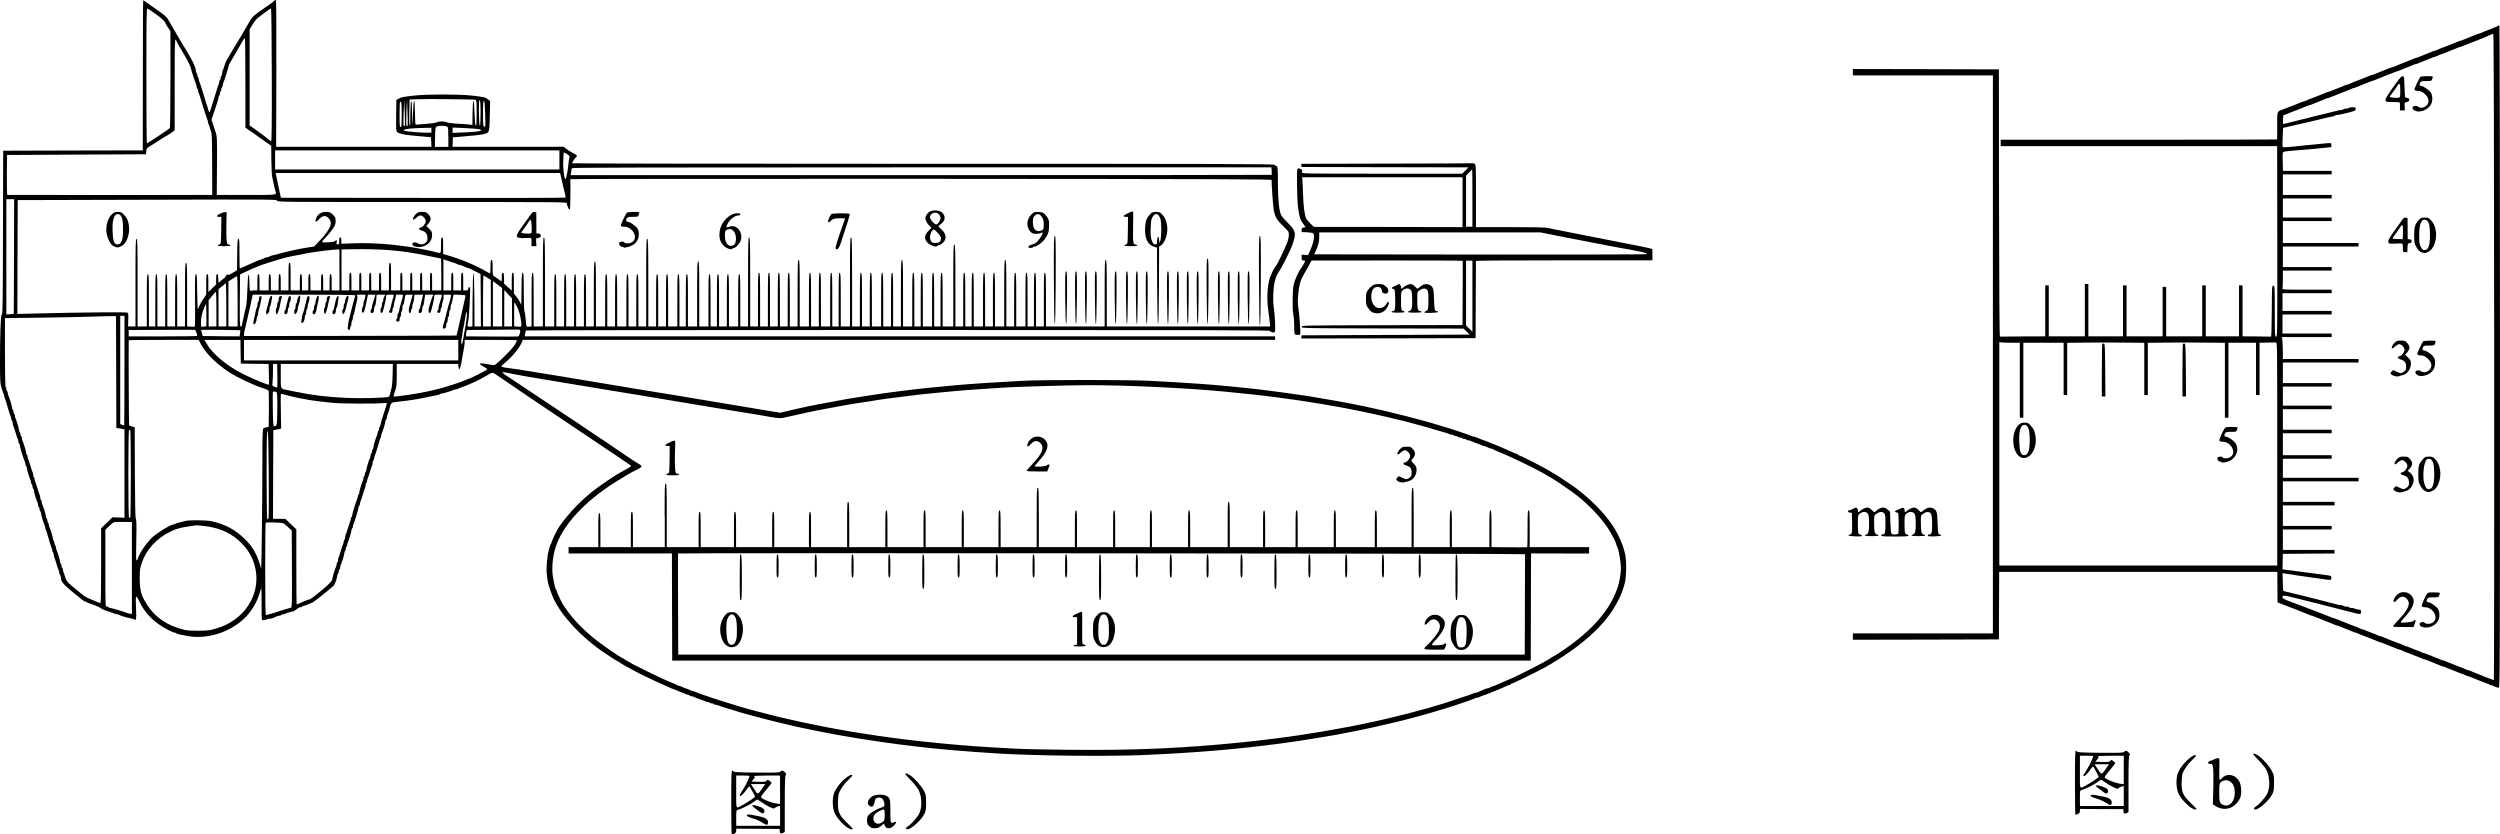 <?xml version="1.0" standalone="no"?>
<!DOCTYPE svg PUBLIC "-//W3C//DTD SVG 20010904//EN"
 "http://www.w3.org/TR/2001/REC-SVG-20010904/DTD/svg10.dtd">
<svg version="1.0" xmlns="http://www.w3.org/2000/svg"
 width="3534.99pt" height="1179.962pt" viewBox="0 0 3534.99 1179.962"
 preserveAspectRatio="xMidYMid meet">
<g transform="translate(-87.01,1203.632) scale(0.1,-0.1)"
fill="#000000" stroke="none">
<g>
<path d="M4755 12031 c-3 -6 -40 -35 -82 -64 -241 -167 -229 -156 -290 -262
-26 -44 -58 -100 -72 -125 -13 -25 -32 -56 -41 -70 -10 -14 -27 -41 -37 -60
-11 -19 -43 -72 -72 -118 -28 -46 -51 -86 -51 -88 0 -3 -11 -21 -25 -41 -13
-20 -32 -62 -40 -92 -9 -31 -21 -64 -26 -73 -5 -10 -9 -29 -9 -42 0 -14 -4
-28 -10 -31 -5 -3 -10 -17 -10 -30 0 -13 -4 -27 -10 -30 -5 -3 -10 -15 -10
-26 0 -10 -4 -27 -9 -37 -5 -9 -19 -51 -31 -92 -13 -41 -31 -100 -40 -130 -10
-30 -25 -81 -35 -112 -9 -32 -20 -58 -24 -58 -4 0 -12 21 -20 48 -7 26 -16 56
-21 67 -4 11 -13 40 -20 65 -24 85 -72 235 -81 252 -5 10 -9 27 -9 37 0 11 -4
23 -10 26 -5 3 -10 17 -10 30 0 13 -4 27 -10 30 -5 3 -10 16 -10 27 0 45 -44
143 -122 270 -104 172 -137 226 -159 266 -11 17 -28 48 -39 67 -45 78 -58 102
-79 136 -12 20 -52 57 -89 83 -37 25 -98 68 -137 96 -38 28 -80 57 -93 66 -12
9 -25 15 -27 12 -3 -2 -5 -480 -5 -1061 l-1 -1057 -987 -2 -987 -3 -3 -1157
c-2 -961 -4 -1158 -16 -1158 -16 0 -27 -284 -26 -700 1 -249 3 -280 22 -340
11 -36 24 -73 29 -82 5 -10 9 -25 9 -33 0 -8 4 -23 9 -33 5 -9 15 -37 21 -62
24 -85 52 -175 61 -192 5 -10 9 -27 9 -37 0 -11 5 -23 10 -26 6 -3 10 -17 10
-31 0 -13 4 -32 9 -42 5 -9 19 -51 31 -92 12 -41 26 -83 31 -92 5 -10 9 -27 9
-37 0 -11 5 -23 10 -26 6 -3 10 -15 10 -26 0 -21 55 -200 71 -231 5 -10 9 -27
9 -37 0 -11 5 -23 10 -26 6 -3 10 -15 10 -27 0 -21 36 -140 51 -170 5 -10 9
-27 9 -37 0 -11 5 -23 10 -26 6 -3 10 -17 10 -30 0 -13 5 -27 10 -30 6 -3 10
-15 10 -27 0 -21 36 -140 51 -170 5 -10 9 -27 9 -37 0 -11 4 -23 10 -26 5 -3
10 -17 10 -30 0 -13 5 -27 10 -30 6 -3 10 -15 10 -27 0 -21 36 -140 51 -170 5
-10 9 -25 9 -33 0 -8 4 -23 9 -33 5 -9 15 -37 21 -62 24 -85 52 -175 61 -192
5 -10 9 -27 9 -37 0 -11 5 -23 10 -26 6 -3 10 -17 10 -31 0 -13 4 -32 9 -42 5
-9 19 -51 31 -92 12 -41 26 -83 31 -92 5 -10 9 -27 9 -37 0 -11 5 -23 10 -26
6 -3 10 -16 10 -28 1 -64 24 -92 177 -220 83 -70 158 -127 165 -127 8 0 18 -4
23 -8 6 -4 28 -14 50 -21 22 -7 51 -17 65 -23 14 -6 36 -15 50 -21 14 -6 34
-18 45 -27 11 -9 54 -27 95 -39 41 -13 83 -27 92 -32 10 -5 26 -9 36 -9 10 0
22 -4 27 -8 12 -11 106 -39 160 -48 22 -4 45 -11 52 -16 29 -23 34 3 27 152
-9 191 -3 207 41 113 83 -180 216 -313 411 -413 42 -22 85 -40 95 -40 10 0 20
-4 23 -9 3 -4 20 -11 38 -14 18 -4 67 -13 108 -22 144 -29 302 -16 465 37 144
48 295 144 385 245 95 108 155 219 195 368 13 46 14 32 14 -182 -1 -127 2
-236 5 -241 6 -10 54 -4 71 8 6 4 23 8 38 8 26 0 48 7 99 33 10 5 27 9 37 9
11 0 23 4 26 10 3 5 15 10 26 10 10 0 27 4 37 9 26 13 86 31 105 31 8 0 31 14
49 30 18 16 42 30 55 30 12 0 25 5 28 10 3 6 13 10 21 10 8 0 33 8 57 19 23
10 54 23 69 29 21 9 235 180 296 236 16 15 52 114 52 143 0 12 5 25 10 28 6 3
10 17 10 30 0 13 5 27 10 30 6 3 10 15 10 26 0 10 4 27 9 37 15 30 51 149 51
170 0 12 5 24 10 27 6 3 10 17 10 30 0 13 4 27 10 30 6 3 10 15 10 26 0 10 4
27 9 37 15 30 51 149 51 170 0 12 5 24 10 27 6 3 10 15 10 26 0 10 4 27 9 37
16 31 71 210 71 231 0 11 5 23 10 26 6 3 10 15 10 26 0 10 4 27 9 37 5 9 19
51 31 92 12 41 26 83 31 92 5 10 9 29 9 42 0 14 4 28 10 31 6 3 10 15 10 26 0
10 4 27 9 37 5 9 19 51 31 92 12 41 26 83 31 92 5 10 9 29 9 42 0 14 5 28 10
31 6 3 10 15 10 26 0 10 4 27 9 37 9 17 37 107 61 192 6 25 16 53 21 62 5 10
9 25 9 33 0 8 4 23 9 33 15 30 51 149 51 170 0 12 5 24 10 27 6 3 10 15 10 26
0 10 4 27 9 37 5 9 14 37 21 62 31 117 29 114 100 122 103 11 231 28 285 38
134 25 163 31 205 41 25 6 62 13 83 16 20 3 40 9 43 14 3 5 13 9 22 9 20 0
150 38 174 51 10 5 26 9 36 9 10 0 22 4 28 8 5 4 27 14 49 21 22 7 55 19 73
27 17 8 49 21 70 30 85 37 141 66 245 127 52 31 53 31 133 -25 113 -80 643
-437 1214 -819 355 -237 651 -437 658 -444 11 -10 -1 -20 -65 -55 -133 -73
-141 -78 -251 -152 -184 -123 -303 -218 -433 -348 -108 -108 -228 -254 -279
-340 -35 -61 -90 -177 -90 -192 0 -9 -4 -19 -9 -22 -5 -3 -11 -16 -14 -28 -3
-13 -11 -41 -17 -63 -23 -83 -37 -247 -28 -335 8 -86 23 -158 38 -195 5 -11
16 -42 25 -70 75 -230 318 -524 640 -771 53 -41 283 -194 291 -194 3 0 18 -8
32 -19 37 -26 106 -65 172 -98 30 -15 57 -30 60 -33 7 -8 266 -133 365 -175
22 -10 68 -30 102 -46 34 -16 66 -29 70 -29 5 0 28 -9 51 -20 22 -11 45 -20
50 -20 4 0 27 -9 50 -20 22 -11 48 -20 56 -20 8 0 18 -5 21 -10 3 -6 16 -10
29 -10 12 0 26 -4 31 -9 6 -5 39 -18 75 -30 36 -12 73 -26 82 -31 10 -6 27
-10 37 -10 11 0 23 -4 26 -10 3 -5 17 -10 30 -10 13 0 27 -4 30 -10 3 -6 15
-10 26 -10 10 0 27 -4 37 -9 17 -9 103 -36 192 -61 25 -7 54 -16 65 -20 11 -5
31 -11 45 -15 14 -3 39 -10 55 -15 17 -5 66 -18 110 -30 44 -12 94 -25 110
-30 17 -5 77 -20 135 -35 58 -14 121 -30 140 -35 19 -5 60 -14 90 -21 30 -6
66 -15 80 -19 14 -4 52 -13 85 -20 33 -6 76 -15 95 -20 19 -5 62 -14 95 -20
79 -16 150 -30 200 -40 22 -5 69 -14 105 -20 36 -6 85 -15 110 -20 151 -28
415 -71 620 -99 226 -32 220 -31 470 -61 293 -36 733 -73 1175 -100 528 -31
1547 -42 2040 -20 734 32 1316 81 1913 160 168 23 230 32 282 40 30 5 87 14
125 20 39 6 111 18 160 26 50 8 115 19 145 24 30 5 80 13 110 19 50 9 90 16
270 52 56 11 104 21 185 39 25 6 65 15 90 20 106 24 137 31 260 60 72 17 148
36 170 42 51 14 89 24 140 37 85 22 223 62 390 112 148 45 430 141 440 150 5
5 18 9 30 9 12 0 25 4 30 8 6 4 28 14 50 21 22 7 50 17 63 22 12 5 33 14 47
19 14 6 36 15 50 20 14 6 35 14 48 19 38 15 101 43 131 57 16 8 35 14 43 14 7
0 13 5 13 10 0 6 8 10 18 10 15 0 391 185 483 237 501 288 836 589 998 897 15
28 32 60 38 71 26 50 57 136 79 220 22 88 25 312 5 400 -25 109 -43 157 -105
285 -97 200 -309 437 -581 646 -53 40 -313 214 -321 214 -3 0 -19 9 -34 20
-57 40 -445 240 -467 240 -7 0 -13 5 -13 10 0 6 -6 10 -13 10 -8 0 -27 6 -43
14 -16 8 -47 22 -69 31 -22 9 -60 26 -85 37 -25 11 -55 24 -67 29 -31 12 -67
27 -100 40 -38 16 -58 24 -128 49 -33 12 -68 26 -77 31 -10 5 -25 9 -33 9 -8
0 -23 4 -33 10 -17 10 -331 116 -387 130 -16 5 -61 18 -100 30 -38 12 -85 26
-102 31 -18 5 -48 13 -65 18 -52 15 -177 48 -248 66 -36 9 -81 20 -100 25 -19
4 -53 13 -75 18 -22 6 -58 15 -80 21 -22 5 -60 14 -85 20 -85 18 -135 30 -185
41 -68 16 -119 26 -190 40 -33 6 -78 15 -100 20 -22 5 -69 14 -105 20 -36 6
-85 15 -110 20 -82 15 -247 43 -352 60 -38 5 -96 14 -130 20 -82 12 -185 27
-278 39 -41 6 -109 15 -150 20 -148 20 -230 29 -545 61 -282 29 -643 54 -1160
81 -294 16 -1507 16 -1800 1 -351 -18 -767 -46 -940 -62 -383 -36 -505 -48
-600 -60 -69 -9 -156 -20 -317 -40 -84 -11 -177 -24 -278 -40 -30 -5 -89 -14
-130 -20 -145 -22 -297 -47 -355 -60 -22 -5 -69 -14 -105 -20 -36 -6 -87 -16
-115 -21 -27 -5 -75 -14 -105 -20 -64 -12 -116 -23 -185 -39 -27 -6 -68 -15
-90 -20 -22 -5 -79 -18 -127 -30 l-86 -20 -239 39 c-131 22 -267 45 -303 51
-101 17 -174 29 -240 40 -33 6 -87 15 -120 20 1529 -255 -1769 295 -240 40
-33 6 -87 15 -120 20 -33 6 -86 14 -117 20 -32 5 -197 32 -368 60 -170 28
-336 55 -367 60 -32 6 -85 15 -118 20 -33 6 -87 15 -120 20 -33 6 -87 15 -120
20 -33 6 -87 15 -120 20 -33 6 -87 15 -120 20 -33 6 -87 15 -120 20 -33 6 -87
15 -120 20 -33 6 -86 14 -117 20 -32 5 -143 23 -248 40 -104 17 -215 35 -245
40 -116 20 -188 30 -275 41 -104 12 -121 22 -85 50 115 89 234 228 267 311
l15 38 5319 0 5319 0 0 25 0 25 -5305 0 -5306 0 7 38 c3 20 9 40 13 45 4 4
2369 7 5257 7 4371 0 5251 -2 5259 -13 6 -8 22 -17 37 -20 20 -6 29 -3 36 10
10 21 -1 246 -18 353 -14 87 -6 276 15 354 18 71 28 93 69 156 32 48 111 203
159 310 28 61 57 162 57 195 0 55 -25 97 -105 175 -43 41 -84 91 -92 110 -27
63 -42 218 -43 442 0 222 -3 248 -25 248 -7 0 -15 7 -19 15 -5 13 -566 15
-4971 15 -2731 0 -4965 3 -4965 8 0 12 42 76 58 88 21 15 11 28 -50 59 -29 15
-70 40 -90 56 l-38 30 -785 -1 -786 0 3 67 3 68 100 7 c167 13 308 29 347 40
69 20 69 23 74 256 l5 210 -33 25 c-39 29 -54 32 -228 52 -181 20 -629 20
-810 0 -160 -18 -186 -23 -225 -45 l-30 -17 -3 -220 c-2 -200 -1 -221 15 -235
27 -22 87 -36 208 -48 61 -5 146 -13 190 -17 l80 -8 3 -67 3 -68 -1098 0
-1098 0 3 1032 c2 627 -1 1035 -6 1040 -6 6 -12 6 -17 -1z m-1685 -192 c87
-62 140 -112 140 -133 0 -4 16 -30 35 -59 l35 -52 0 -680 c0 -374 -4 -685 -8
-690 -9 -13 -315 -215 -325 -215 -4 0 -7 430 -7 956 0 857 2 956 15 950 9 -3
61 -38 115 -77z m1643 -862 c2 -708 -1 -937 -10 -937 -6 0 -13 3 -15 8 -3 8
-169 132 -240 181 l-48 32 0 679 0 680 43 72 c27 45 58 82 86 102 23 17 71 52
105 78 33 26 65 46 69 45 4 -1 9 -424 10 -940z m-373 -112 l0 -634 73 -50 c39
-28 122 -85 182 -128 l110 -78 2 -200 c1 -110 6 -218 12 -240 5 -22 15 -67 21
-100 7 -33 16 -73 21 -89 22 -72 56 -66 -408 -66 l-418 0 3 407 c4 399 2 429
-28 508 -4 11 -17 49 -28 85 l-21 65 49 145 c27 80 50 155 50 167 0 12 5 25
10 28 6 3 10 17 10 30 0 13 5 27 10 30 6 3 10 17 10 30 0 13 5 27 10 30 6 3
10 15 10 26 0 10 4 27 9 37 14 27 71 209 71 226 0 16 12 38 70 136 18 30 47
80 64 110 79 140 91 160 99 160 4 0 7 -286 7 -635z m-970 583 c0 -4 14 -31 31
-60 18 -29 40 -66 49 -83 9 -16 29 -50 44 -75 33 -55 76 -147 76 -161 0 -14
59 -198 71 -221 5 -10 9 -27 9 -37 0 -11 5 -23 10 -26 6 -3 10 -15 10 -26 0
-10 4 -27 9 -37 5 -9 15 -37 22 -62 21 -78 91 -294 100 -312 5 -10 9 -25 9
-33 0 -8 4 -23 9 -33 5 -9 14 -37 21 -62 7 -25 16 -55 21 -67 5 -13 9 -214 9
-448 l1 -425 -1443 -1 c-794 0 -1447 0 -1453 1 -6 0 -9 99 -8 282 l3 283 982
5 983 5 3 42 c3 39 7 45 50 70 26 15 86 53 134 85 48 32 90 58 93 58 3 0 33
18 66 40 l59 41 0 651 c0 575 2 650 15 632 8 -10 15 -22 15 -26z m4223 -823
c15 -6 17 -25 17 -187 0 -139 -3 -179 -12 -176 -10 4 -14 52 -18 176 -7 231
-24 233 -28 3 l-2 -173 -23 5 c-12 3 -85 9 -162 13 -80 3 -155 12 -174 20 -43
18 -110 18 -147 0 -17 -8 -79 -17 -149 -21 -66 -4 -128 -9 -137 -11 -16 -5
-18 9 -20 165 -4 228 -21 227 -28 -1 -3 -95 -7 -168 -8 -163 -2 6 -4 83 -5
172 -3 219 -21 219 -24 0 -1 -201 -1 -196 -12 -177 -4 8 -6 92 -3 187 l4 172
107 4 c159 6 803 -1 824 -8z m-959 -364 c-3 -9 -8 -11 -14 -5 -7 7 -7 76 -3
190 l8 179 7 -175 c4 -96 5 -181 2 -189z m1031 176 c0 -110 -4 -178 -10 -179
-6 -2 -11 64 -13 180 -2 145 0 183 10 180 10 -4 13 -47 13 -181z m-1070 -176
c-4 -9 -9 -11 -15 -5 -6 6 -6 80 -2 184 l7 175 8 -170 c4 -93 5 -176 2 -184z
m1135 168 c3 -96 4 -177 2 -181 -1 -4 -9 -5 -17 -1 -12 4 -15 36 -15 185 0
139 3 179 13 176 9 -3 13 -52 17 -179z m-1180 -9 c0 -153 -2 -180 -15 -180
-13 0 -15 26 -15 173 0 96 3 177 7 180 19 20 23 -9 23 -173z m651 -181 c5 -8
9 -74 9 -146 l0 -133 -95 0 -96 0 3 137 c3 135 3 138 28 151 33 17 138 11 151
-9z m-231 -44 l0 -35 -72 0 c-79 0 -284 17 -307 26 -11 4 -12 7 -2 17 12 12
129 22 294 25 l87 2 0 -35z m660 17 c25 -4 44 -11 43 -17 -3 -15 -68 -23 -245
-31 l-158 -7 0 38 0 38 158 -7 c86 -4 177 -11 202 -14z m1150 -437 l0 -135
-2010 0 -2010 0 0 135 0 135 2010 0 2010 0 0 -135z m112 80 c33 -23 36 -28 28
-54 -4 -17 -11 -61 -14 -98 -8 -87 -27 -185 -37 -197 -18 -21 -41 144 -35 257
3 56 5 105 6 110 0 12 14 8 52 -18z m9960 -236 c1 -28 1 -53 -1 -55 -2 -2
-2233 -4 -4958 -4 l-4953 0 6 43 c3 23 7 48 10 55 3 9 1001 12 4948 12 l4944
0 4 -51z m-10053 -66 c5 -21 18 -81 30 -133 12 -52 26 -112 32 -133 5 -20 8
-41 5 -45 -2 -4 -908 -6 -2014 -4 l-2009 2 -11 43 c-6 23 -16 71 -22 107 -7
36 -16 79 -20 95 -5 17 -11 47 -15 68 l-6 37 2010 0 2010 0 10 -37z m10053
-63 c-6 -26 19 -373 30 -430 19 -93 47 -140 133 -222 79 -76 80 -78 79 -126 0
-27 -11 -75 -23 -108 -28 -70 -140 -307 -150 -314 -12 -10 -71 -112 -71 -124
0 -6 -4 -16 -8 -21 -5 -6 -14 -28 -20 -50 -34 -121 -41 -288 -18 -451 8 -54
17 -127 20 -161 l6 -63 -1155 0 -1155 0 0 470 c0 411 -2 470 -15 470 -13 0
-15 -59 -15 -470 l0 -470 -415 0 -415 0 0 380 c0 331 -2 380 -15 380 -13 0
-15 -49 -15 -380 l0 -380 -55 0 -55 0 0 380 c0 331 -2 380 -15 380 -13 0 -15
-49 -15 -380 l0 -380 -45 0 -45 0 0 380 c0 331 -2 380 -15 380 -13 0 -15 -49
-15 -380 l0 -380 -65 0 -65 0 0 380 c0 331 -2 380 -15 380 -13 0 -15 -49 -15
-380 l0 -380 -55 0 -55 0 0 470 c0 411 -2 470 -15 470 -13 0 -15 -59 -15 -470
l0 -470 -65 0 -65 0 0 380 c0 331 -2 380 -15 380 -13 0 -15 -49 -15 -380 l0
-380 -55 0 -55 0 0 380 c0 331 -2 380 -15 380 -13 0 -15 -49 -15 -380 l0 -380
-65 0 -65 0 0 380 c0 331 -2 380 -15 380 -13 0 -15 -49 -15 -380 l0 -380 -45
0 -45 0 0 380 c0 331 -2 380 -15 380 -13 0 -15 -49 -15 -380 l0 -380 -55 0
-55 0 0 580 c0 509 -2 580 -15 580 -13 0 -15 -71 -15 -580 l0 -580 -75 0 -75
0 0 380 c0 331 -2 380 -15 380 -13 0 -15 -49 -15 -380 l0 -380 -45 0 -45 0 0
380 c0 331 -2 380 -15 380 -13 0 -15 -49 -15 -380 l0 -380 -65 0 -65 0 0 380
c0 331 -2 380 -15 380 -13 0 -15 -49 -15 -380 l0 -380 -45 0 -45 0 0 380 c0
331 -2 380 -15 380 -13 0 -15 -49 -15 -380 l0 -380 -65 0 -65 0 0 470 c0 411
-2 470 -15 470 -13 0 -15 -59 -15 -470 l0 -470 -55 0 -55 0 0 380 c0 331 -2
380 -15 380 -13 0 -15 -49 -15 -380 l0 -380 -55 0 -55 0 0 380 c0 331 -2 380
-15 380 -13 0 -15 -49 -15 -380 l0 -380 -65 0 -65 0 0 380 c0 331 -2 380 -15
380 -13 0 -15 -49 -15 -380 l0 -380 -55 0 -55 0 0 380 c0 331 -2 380 -15 380
-13 0 -15 -49 -15 -380 l0 -380 -55 0 -55 0 0 630 c0 553 -2 630 -15 630 -13
0 -15 -77 -15 -630 l0 -630 -65 0 -65 0 0 380 c0 331 -2 380 -15 380 -13 0
-15 -49 -15 -380 l0 -380 -45 0 -45 0 0 380 c0 331 -2 380 -15 380 -13 0 -15
-49 -15 -380 l0 -380 -65 0 -65 0 0 380 c0 331 -2 380 -15 380 -13 0 -15 -49
-15 -380 l0 -380 -55 0 -55 0 0 380 c0 331 -2 380 -15 380 -13 0 -15 -49 -15
-380 l0 -380 -65 0 -65 0 0 470 c0 411 -2 470 -15 470 -13 0 -15 -59 -15 -470
l0 -470 -55 0 -55 0 0 380 c0 331 -2 380 -15 380 -13 0 -15 -49 -15 -380 l0
-380 -55 0 -55 0 0 380 c0 331 -2 380 -15 380 -13 0 -15 -49 -15 -380 l0 -380
-55 0 -55 0 0 380 c0 331 -2 380 -15 380 -13 0 -15 -49 -15 -380 l0 -380 -55
0 -55 0 0 380 c0 331 -2 380 -15 380 -13 0 -15 -49 -15 -380 l0 -380 -55 0
-55 0 0 630 c0 553 -2 630 -15 630 -13 0 -15 -77 -15 -630 l0 -630 -55 0 -55
0 0 370 c0 322 -2 370 -15 370 -13 0 -15 -48 -15 -370 l0 -370 -65 0 -65 0 0
370 c0 322 -2 370 -15 370 -13 0 -15 -48 -15 -370 l0 -370 -55 0 -55 0 0 370
c0 322 -2 370 -15 370 -13 0 -15 -48 -15 -370 l0 -370 -45 0 -45 0 0 370 c0
322 -2 370 -15 370 -13 0 -15 -48 -15 -370 l0 -370 -65 0 -65 0 0 460 c0 402
-2 460 -15 460 -13 0 -15 -58 -15 -460 l0 -460 -65 0 -65 0 0 370 c0 322 -2
370 -15 370 -13 0 -15 -48 -15 -370 l0 -370 -45 0 -45 0 0 370 c0 322 -2 370
-15 370 -13 0 -15 -48 -15 -370 l0 -370 -65 0 -65 0 0 370 c0 322 -2 370 -15
370 -13 0 -15 -48 -15 -370 l0 -370 -55 0 -55 0 0 370 c0 322 -2 370 -15 370
-13 0 -15 -48 -15 -370 l0 -370 -55 0 -55 0 0 620 c0 544 -2 620 -15 620 -13
0 -15 -76 -15 -620 l0 -620 -55 0 -55 0 0 370 c0 322 -2 370 -15 370 -13 0
-15 -48 -15 -370 l0 -370 -55 0 -55 0 0 370 c0 322 -2 370 -15 370 -13 0 -15
-48 -15 -370 l0 -370 -65 0 -65 0 0 370 c0 322 -2 370 -15 370 -13 0 -15 -48
-15 -370 l0 -370 -55 0 -55 0 0 370 c0 322 -2 370 -15 370 -13 0 -15 -48 -15
-370 l0 -370 -65 0 -65 0 0 460 c0 402 -2 460 -15 460 -13 0 -15 -58 -15 -460
l0 -460 -55 0 -55 0 0 370 c0 322 -2 370 -15 370 -13 0 -15 -48 -15 -370 l0
-370 -55 0 -55 0 0 370 c0 322 -2 370 -15 370 -13 0 -15 -48 -15 -370 l0 -370
-55 0 -55 0 0 370 c0 322 -2 370 -15 370 -13 0 -15 -48 -15 -370 l0 -370 -55
0 -55 0 0 370 c0 322 -2 370 -15 370 -13 0 -15 -48 -15 -370 l0 -370 -65 0
-65 0 0 630 c0 553 -2 630 -15 630 -13 0 -15 -77 -15 -630 l0 -630 -65 0 -65
0 0 380 c0 331 -2 380 -15 380 -13 0 -15 -49 -15 -379 l0 -379 -30 -4 c-16 -3
-33 -2 -38 1 -5 3 -12 47 -15 98 -3 50 -10 101 -16 112 -7 12 -11 116 -11 285
0 228 -2 266 -15 266 -12 0 -15 -34 -17 -227 l-3 -228 -22 45 c-13 25 -36 61
-53 80 l-30 35 0 148 c0 124 -2 147 -15 147 -13 0 -15 -21 -15 -127 l0 -126
-54 49 -54 49 -1 78 c-1 61 -4 77 -16 77 -12 0 -15 -13 -15 -60 0 -33 -3 -60
-6 -60 -3 0 -23 13 -43 29 -20 15 -46 33 -58 40 -22 11 -23 18 -23 121 0 91
-3 110 -15 110 -12 0 -15 -17 -15 -95 0 -52 -3 -95 -7 -95 -5 1 -30 14 -58 30
-149 88 -361 175 -557 231 l-48 13 0 118 c0 98 -3 118 -15 118 -12 0 -15 -19
-15 -110 0 -121 0 -121 -66 -101 -55 16 -200 47 -309 65 -314 51 -602 72 -862
62 l-173 -6 0 45 c0 33 -4 45 -15 45 -11 0 -15 -12 -15 -50 0 -44 -3 -50 -21
-50 -18 0 -20 4 -14 30 7 33 0 37 -29 15 -19 -15 -165 -22 -178 -10 -3 3 22
34 55 68 33 34 77 89 99 121 31 49 38 68 38 109 0 46 -4 54 -40 89 -37 35 -46
38 -97 38 -67 0 -114 -30 -138 -87 -24 -58 -3 -65 43 -15 49 53 89 57 133 13
66 -66 24 -162 -146 -338 l-60 -62 -100 -16 c-55 -9 -120 -20 -145 -26 -25 -6
-63 -14 -85 -19 -53 -12 -161 -39 -205 -52 -19 -5 -47 -12 -63 -15 -15 -3 -30
-9 -33 -14 -3 -5 -15 -9 -28 -9 -12 0 -26 -4 -31 -8 -6 -4 -28 -14 -50 -21
-57 -18 -76 -26 -238 -100 -37 -17 -70 -31 -72 -31 -3 0 -5 95 -5 210 0 179
-2 210 -15 210 -12 0 -15 -34 -17 -222 l-3 -223 -60 -36 c-42 -26 -64 -34 -72
-27 -9 7 -15 3 -22 -14 -5 -14 -22 -33 -38 -43 -15 -10 -35 -27 -44 -37 -9
-10 -19 -18 -23 -18 -3 0 -6 27 -6 60 0 47 -3 60 -15 60 -12 0 -15 -15 -15
-73 l0 -73 -55 -54 -55 -54 0 127 c0 106 -2 127 -15 127 -13 0 -15 -23 -15
-145 l0 -145 -39 -58 c-35 -51 -50 -79 -78 -147 -4 -11 -9 90 -11 238 -2 222
-4 257 -18 257 -13 0 -14 -45 -12 -370 2 -204 0 -371 -4 -373 -5 -1 -30 0 -58
1 l-50 4 0 449 c0 392 -2 449 -15 449 -13 0 -15 -57 -15 -450 l0 -450 -55 0
-55 0 0 370 c0 322 -2 370 -15 370 -13 0 -15 -48 -15 -370 l0 -370 -55 0 -55
0 0 370 c0 322 -2 370 -15 370 -13 0 -15 -48 -15 -370 l0 -370 -55 0 -55 0 0
370 c0 322 -2 370 -15 370 -13 0 -15 -48 -15 -370 l0 -370 -45 0 -45 0 0 370
c0 322 -2 370 -15 370 -13 0 -15 -48 -15 -370 l0 -370 -65 0 -65 0 0 620 c0
544 -2 620 -15 620 -13 0 -15 -76 -15 -620 l0 -620 -52 0 -53 0 3 93 c3 69 0
95 -10 103 -13 9 -643 4 -1246 -11 l-312 -8 2 805 3 805 1832 5 c1786 5 1831
5 1836 -13 5 -19 57 -19 2051 -19 2044 0 2046 0 2046 -20 0 -11 4 -28 9 -38 5
-9 12 -25 15 -35 3 -10 11 -15 16 -12 7 4 10 80 10 213 0 114 -1 210 0 215 0
4 2231 6 4958 5 4374 -3 4957 -5 4954 -18z m-17784 -1081 l-3 -811 -52 -4 -53
-4 0 815 0 815 55 0 55 0 -2 -811z m5297 91 c215 -17 350 -38 578 -86 87 -19
160 -34 163 -34 2 0 4 -101 4 -225 l0 -225 -65 0 -65 0 0 125 c0 104 -2 125
-15 125 -13 0 -15 -21 -15 -125 l0 -125 -55 0 -55 0 0 125 c0 104 -2 125 -15
125 -13 0 -15 -21 -15 -125 l0 -125 -55 0 -55 0 0 125 c0 104 -2 125 -15 125
-13 0 -15 -21 -15 -125 l0 -125 -55 0 -55 0 0 125 c0 104 -2 125 -15 125 -13
0 -15 -21 -15 -125 l0 -125 -65 0 -65 0 0 195 c0 167 -2 195 -15 195 -13 0
-15 -28 -15 -195 l0 -195 -55 0 -55 0 0 125 c0 104 -2 125 -15 125 -13 0 -15
-21 -15 -125 l0 -125 -55 0 -55 0 0 125 c0 104 -2 125 -15 125 -13 0 -15 -21
-15 -125 l0 -125 -55 0 -55 0 0 125 c0 104 -2 125 -15 125 -13 0 -15 -21 -15
-125 l0 -125 -55 0 -55 0 0 125 c0 104 -2 125 -15 125 -13 0 -15 -21 -15 -125
l0 -125 -55 0 -55 0 0 290 0 289 133 3 c188 4 381 0 532 -12z m-695 -280 l0
-290 -55 0 -55 0 0 115 c0 96 -3 115 -15 115 -12 0 -15 -19 -15 -115 l0 -115
-45 0 -45 0 0 115 c0 96 -3 115 -15 115 -12 0 -15 -19 -15 -115 l0 -115 -75 0
-75 0 0 115 c0 96 -3 115 -15 115 -12 0 -15 -19 -15 -115 l0 -115 -45 0 -45 0
0 115 c0 96 -3 115 -15 115 -12 0 -15 -19 -15 -115 l0 -115 -65 0 -65 0 0 195
c0 167 -2 195 -15 195 -13 0 -15 -28 -15 -195 l0 -195 -55 0 -55 0 0 115 c0
96 -3 115 -15 115 -12 0 -15 -19 -15 -115 l0 -115 -55 0 -55 0 0 115 c0 96 -3
115 -15 115 -12 0 -15 -19 -15 -115 l0 -115 -65 0 -65 0 0 115 c0 96 -3 115
-15 115 -12 0 -15 -19 -15 -115 l0 -115 -39 0 c-22 0 -46 -3 -55 -6 -13 -5
-16 10 -18 113 -5 190 -22 139 -29 -84 -3 -109 -11 -216 -17 -238 -5 -22 -15
-62 -21 -90 -6 -27 -17 -81 -26 -120 -8 -38 -15 -73 -15 -77 0 -5 -7 -8 -15
-8 -13 0 -15 45 -13 367 l3 368 61 30 c33 16 80 38 105 48 24 10 55 23 69 29
14 6 34 14 45 19 28 11 190 63 245 79 25 7 56 16 70 20 52 17 167 41 375 79
107 20 321 46 403 50 l32 1 0 -290z m1590 109 c41 -12 79 -26 85 -31 5 -4 16
-8 25 -8 9 0 35 -9 58 -20 22 -11 45 -20 50 -20 10 0 79 -31 142 -65 l45 -24
3 -370 2 -371 -45 0 -45 0 -2 378 c-2 243 -7 377 -13 377 -6 0 -11 -134 -13
-376 l-2 -377 -31 -4 c-38 -6 -45 9 -30 65 13 47 36 460 27 483 -8 20 -26 8
-26 -17 0 -15 -7 -19 -35 -19 l-35 0 0 125 c0 104 -2 125 -15 125 -13 0 -15
-21 -15 -125 l0 -125 -55 0 -55 0 0 125 c0 104 -2 125 -15 125 -13 0 -15 -21
-15 -125 l0 -125 -55 0 -55 0 0 220 0 220 23 -9 c12 -5 56 -19 97 -32z m502
-220 l48 -31 0 -329 0 -329 -55 0 -55 0 0 360 c0 198 3 360 7 360 3 0 28 -14
55 -31z m-3532 -334 l0 -355 -65 0 -65 0 0 319 0 318 57 37 c32 20 61 36 65
36 5 0 8 -160 8 -355z m3713 209 l27 -22 0 -271 0 -271 -65 0 -65 0 0 321 0
321 38 -29 c21 -15 50 -38 65 -49z m-3873 -259 l0 -305 -55 0 -55 0 0 264 0
264 43 34 c23 18 44 36 45 40 2 5 8 8 13 8 5 0 9 -127 9 -305z m4040 -107 l0
-198 -55 0 -55 0 0 258 1 257 54 -59 55 -59 0 -199z m-4180 47 l0 -245 -55 0
-55 0 0 186 0 186 48 58 c26 33 50 59 55 59 4 1 7 -109 7 -244z m1965 196 c-6
-11 -47 -164 -85 -321 -13 -53 -18 -83 -22 -130 -2 -27 1 -36 15 -38 12 -3 17
3 17 22 0 14 5 28 10 31 6 3 10 21 10 40 0 19 5 37 10 40 6 3 10 21 10 40 0
19 4 36 9 39 5 3 11 23 14 43 3 21 10 56 16 78 26 103 31 138 20 152 -9 11 0
13 54 13 l66 0 -6 -37 c-3 -21 -10 -42 -14 -47 -5 -6 -9 -24 -9 -41 0 -17 -4
-35 -9 -41 -5 -5 -11 -27 -13 -49 -2 -29 1 -40 11 -40 19 0 29 33 62 198 l11
57 53 0 54 0 -15 -47 c-8 -27 -19 -62 -24 -79 -6 -17 -10 -40 -10 -52 0 -11
-4 -24 -10 -27 -5 -3 -10 -17 -10 -31 0 -17 6 -24 19 -24 21 0 31 19 31 60 0
16 4 31 9 34 10 6 21 67 24 129 l2 37 63 0 63 0 -15 -22 c-9 -12 -16 -35 -16
-50 0 -15 -4 -30 -10 -33 -5 -3 -10 -21 -10 -40 0 -19 -4 -37 -10 -40 -5 -3
-10 -22 -10 -41 0 -46 24 -44 38 4 22 77 47 193 43 210 -1 8 15 12 54 12 49 0
56 -2 51 -17 -15 -50 -39 -142 -43 -168 -3 -16 -10 -36 -16 -43 -7 -9 -7 -16
1 -24 18 -18 42 -1 42 31 0 16 5 33 10 36 6 3 10 19 10 35 0 16 4 39 9 52 6
13 12 40 16 61 l6 37 51 0 c47 0 50 -1 45 -22 -6 -26 -23 -85 -38 -138 -6 -19
-13 -50 -16 -68 -3 -18 -9 -35 -14 -38 -5 -3 -9 -20 -9 -39 0 -19 -4 -37 -10
-40 -20 -12 -10 -35 15 -35 21 0 25 5 25 29 0 17 5 33 10 36 6 3 10 21 10 40
0 19 5 37 10 40 6 3 10 24 10 45 0 21 4 41 9 44 5 3 12 22 15 41 20 117 12
105 72 105 51 0 53 -1 45 -22 -5 -13 -14 -43 -21 -68 -6 -25 -16 -59 -21 -76
-14 -48 -11 -94 6 -94 9 0 15 9 15 24 0 14 5 28 10 31 6 3 10 21 10 40 0 19 4
36 9 39 4 3 11 33 15 66 l7 60 61 0 60 0 -6 -27 c-4 -16 -12 -46 -17 -68 -6
-22 -13 -55 -16 -73 -3 -18 -9 -35 -14 -38 -5 -3 -9 -16 -9 -30 0 -17 6 -24
19 -24 21 0 31 19 31 60 0 16 4 31 9 34 5 3 12 24 15 46 3 22 9 58 12 80 l6
40 59 0 58 0 -14 -27 c-7 -16 -19 -48 -25 -73 -7 -25 -16 -55 -21 -68 -5 -13
-9 -38 -9 -57 0 -47 24 -46 38 3 22 77 47 193 43 210 -1 8 15 12 54 12 54 0
56 -1 50 -22 -4 -13 -11 -38 -16 -55 -5 -18 -13 -48 -19 -66 -5 -18 -10 -42
-10 -53 0 -11 -5 -25 -12 -32 -9 -9 -9 -15 -1 -23 19 -19 43 -2 43 30 0 16 5
33 10 36 6 3 10 20 10 36 0 17 5 39 10 49 6 10 11 37 12 59 l1 41 55 0 c53 0
54 -1 48 -25 -3 -14 -9 -37 -12 -52 -3 -16 -9 -37 -14 -48 -7 -19 -15 -49 -38
-140 -22 -88 -34 -131 -43 -161 -13 -44 -11 -54 10 -54 21 0 31 19 31 55 0 13
5 27 10 30 6 3 10 21 10 40 0 19 5 37 10 40 6 3 10 24 10 45 0 21 5 42 10 45
6 3 10 19 10 36 0 16 4 37 9 47 5 9 15 45 22 80 l13 63 86 -3 c69 -2 84 -6 82
-18 -2 -8 -31 -136 -64 -285 -33 -148 -61 -271 -63 -273 -2 -2 -678 -4 -1504
-5 l-1501 -2 0 26 c0 14 4 39 9 55 5 16 19 72 30 124 31 137 38 170 50 220 6
25 16 71 22 103 l12 57 729 0 c446 0 727 -4 723 -9z m2286 -162 c44 -88 77
-268 52 -282 -5 -2 -27 -2 -50 1 l-43 4 0 169 c0 93 2 169 5 169 3 0 19 -28
36 -61z m-4394 -275 c-2 -2 -19 -5 -38 -6 l-34 -3 -3 57 c-3 63 16 150 50 224
l23 49 3 -159 c1 -87 1 -160 -1 -162z m3663 -6 c-16 -95 -33 -193 -38 -218 -9
-44 -9 -45 -17 -16 -5 18 -3 47 3 73 7 24 12 56 12 72 0 15 4 41 9 57 8 27 22
103 37 204 6 38 8 42 15 23 5 -14 -2 -85 -21 -195z m-4937 -643 l2 -790 58 -9
57 -9 0 -626 0 -626 -85 4 -85 3 -80 -78 -80 -77 0 -529 c0 -377 -3 -528 -11
-528 -6 0 -27 7 -47 16 -41 18 -74 32 -112 47 -48 19 -69 33 -188 131 -123
101 -132 112 -153 181 -6 22 -15 48 -20 57 -5 10 -9 27 -9 37 0 11 -4 23 -10
26 -5 3 -10 17 -10 30 0 13 -4 27 -10 30 -5 3 -10 15 -10 27 0 21 -36 140 -51
170 -5 10 -9 27 -9 37 0 11 -4 23 -10 26 -5 3 -10 17 -10 30 0 13 -4 27 -10
30 -5 3 -10 15 -10 27 0 21 -36 140 -51 170 -5 10 -9 27 -9 37 0 11 -4 23 -10
26 -5 3 -10 17 -10 30 0 13 -4 27 -10 30 -5 3 -10 15 -10 27 0 21 -36 140 -51
170 -5 10 -9 27 -9 37 0 11 -4 23 -10 26 -5 3 -10 17 -10 31 0 13 -4 32 -9 42
-5 9 -19 51 -31 92 -12 41 -26 83 -31 92 -5 10 -9 27 -9 37 0 11 -4 23 -10 26
-5 3 -10 17 -10 31 0 13 -4 32 -9 42 -5 9 -19 51 -31 92 -12 41 -26 83 -31 92
-5 10 -9 27 -9 37 0 11 -4 23 -10 26 -5 3 -10 15 -10 27 0 21 -36 140 -51 170
-5 10 -9 27 -9 37 0 11 -4 23 -10 26 -5 3 -10 17 -10 30 0 13 -5 27 -10 30 -6
3 -10 15 -10 27 0 21 -36 140 -51 170 -5 10 -9 27 -9 37 0 11 -4 23 -10 26 -5
3 -10 17 -10 30 0 13 -4 27 -10 30 -5 3 -10 15 -10 27 0 21 -36 140 -51 170
-5 10 -9 27 -9 37 0 11 -4 23 -10 26 -5 3 -10 17 -10 30 0 13 -4 27 -10 30 -6
4 -10 178 -10 489 l0 484 488 6 c268 3 602 10 742 15 140 4 274 8 298 7 l42
-1 3 -790z m117 20 c0 -426 -2 -775 -4 -775 -3 0 -16 4 -30 10 l-26 10 0 765
0 765 30 0 30 0 0 -775z m1019 536 c6 -21 11 -41 11 -45 0 -3 -218 -6 -485 -6
l-485 0 0 45 0 45 463 2 c254 2 467 2 473 0 6 -2 16 -20 23 -41z m619 35 c1
-2 0 -22 -4 -45 l-7 -41 -260 2 -260 3 -12 42 c-7 23 -11 43 -10 45 4 4 549
-2 553 -6z m3950 5 c11 -6 11 -17 3 -49 -6 -22 -17 -42 -24 -43 -6 -2 -175 -3
-374 -1 l-363 2 0 23 c0 12 3 32 6 44 l6 23 362 3 c198 1 363 3 366 4 3 2 11
-1 18 -6z m-4512 -193 c67 -131 223 -288 404 -405 112 -73 347 -184 470 -223
41 -13 80 -28 85 -34 6 -7 9 -105 7 -263 l-3 -252 -32 -6 c-18 -4 -38 -12 -44
-17 -10 -8 -13 -113 -13 -463 0 -509 -12 -1551 -18 -1520 -8 44 -46 153 -73
206 -44 89 -83 141 -161 217 -135 131 -279 208 -468 248 -77 17 -315 19 -374
3 -22 -6 -59 -15 -81 -21 -22 -5 -48 -14 -57 -19 -10 -5 -23 -9 -29 -9 -37 0
-222 -115 -298 -184 -77 -72 -182 -225 -200 -293 -4 -15 -12 -28 -19 -31 -9
-3 -10 65 -5 282 5 211 3 292 -6 309 -8 16 -12 195 -14 657 l-2 634 -37 11
c-20 5 -39 13 -42 16 -4 4 -9 1007 -6 1204 0 3 223 5 495 5 l495 0 26 -52z
m566 -115 l3 -168 197 -3 196 -2 4 -143 c2 -78 3 -145 1 -149 -5 -11 -200 68
-358 146 -237 117 -444 290 -529 442 l-25 44 254 0 255 0 2 -167z m3078 22 l0
-145 -1515 0 -1515 0 0 145 0 145 1515 0 1515 0 0 -145z m830 140 c0 -8 -32
-69 -39 -75 -3 -3 -18 -21 -32 -40 -28 -37 -148 -157 -211 -210 -36 -31 -36
-31 -100 -19 -105 19 -135 21 -142 11 -3 -6 19 -23 49 -38 30 -16 55 -33 55
-39 0 -9 -245 -135 -263 -135 -4 0 -26 -9 -50 -19 -83 -39 -324 -114 -452
-142 -27 -6 -68 -15 -90 -20 -119 -27 -459 -78 -468 -70 -4 4 4 38 18 77 23
63 25 83 25 226 l0 158 434 0 435 0 3 -37 c7 -86 34 -18 58 147 7 41 16 94 21
117 5 23 9 58 9 77 l0 36 370 0 c204 0 370 -2 370 -5z m-3388 -497 c2 -90 1
-166 -2 -169 -3 -4 -20 0 -39 8 -33 14 -34 14 -27 66 3 29 6 98 6 155 l0 102
29 0 30 0 3 -162z m1630 20 c-1 -79 -7 -161 -12 -183 -20 -89 -32 -130 -39
-138 -16 -16 -394 -27 -596 -17 -291 14 -476 36 -715 85 -41 9 -100 20 -130
26 -95 19 -90 7 -90 199 l0 170 793 0 792 0 -3 -142z m1723 -4 c61 -12 251
-46 425 -74 30 -5 82 -14 115 -19 33 -6 89 -15 125 -21 83 -14 170 -28 240
-40 30 -5 82 -14 115 -19 33 -5 74 -12 90 -15 17 -3 170 -28 340 -56 171 -28
336 -55 368 -60 31 -6 84 -14 117 -20 33 -5 87 -14 120 -20 33 -5 87 -14 120
-20 33 -5 87 -14 120 -20 33 -5 87 -14 120 -20 33 -5 87 -14 120 -20 33 -5 87
-14 120 -20 33 -5 86 -14 118 -20 31 -5 170 -28 307 -50 138 -22 276 -45 308
-50 31 -6 85 -15 120 -20 34 -6 85 -15 112 -20 115 -20 145 -21 212 -5 97 23
167 38 328 73 88 19 136 29 260 51 33 6 105 19 160 30 96 19 159 29 300 51 36
6 95 15 133 20 37 6 92 15 122 20 62 10 161 24 295 40 50 6 122 15 160 20 157
20 246 30 365 40 69 6 161 15 205 20 85 10 259 23 520 40 88 6 189 13 225 15
145 11 952 35 1200 35 553 0 1355 -37 1935 -91 210 -19 560 -57 720 -79 247
-33 332 -45 425 -60 30 -5 89 -14 130 -21 41 -6 95 -14 120 -19 43 -8 97 -17
233 -41 34 -6 80 -14 102 -19 22 -4 63 -13 90 -18 28 -6 77 -15 110 -22 107
-22 308 -66 365 -80 19 -5 76 -19 125 -30 50 -12 99 -24 110 -26 11 -3 36 -9
55 -14 19 -5 51 -13 70 -19 19 -5 69 -19 110 -30 83 -22 197 -55 220 -63 17
-6 66 -20 130 -38 25 -6 53 -16 62 -21 10 -5 27 -9 37 -9 11 0 23 -4 26 -10 3
-6 17 -10 30 -10 13 0 27 -4 30 -10 3 -6 17 -10 30 -10 13 0 27 -5 30 -10 3
-6 17 -10 30 -10 13 0 27 -4 30 -10 3 -6 15 -10 26 -10 10 0 27 -4 37 -9 29
-15 65 -29 107 -42 22 -7 44 -17 50 -21 5 -4 16 -8 25 -8 9 0 35 -9 58 -20 22
-11 47 -20 55 -20 7 0 17 -4 22 -8 6 -5 26 -15 45 -22 19 -7 58 -23 85 -35 28
-13 68 -31 90 -40 167 -73 487 -234 545 -275 15 -11 31 -20 35 -20 13 0 273
-176 375 -254 192 -148 391 -365 482 -527 57 -101 65 -116 78 -159 7 -25 17
-49 20 -55 17 -24 50 -215 50 -290 0 -70 -21 -198 -45 -270 -104 -321 -366
-621 -789 -904 -58 -39 -108 -71 -111 -71 -4 0 -25 -13 -48 -28 -23 -16 -49
-32 -57 -35 -8 -4 -37 -20 -65 -37 -50 -29 -358 -184 -425 -213 -19 -8 -52
-22 -72 -31 -21 -9 -55 -23 -75 -32 -21 -9 -51 -22 -67 -30 -16 -8 -33 -14
-38 -14 -5 0 -28 -9 -50 -20 -23 -11 -48 -20 -55 -20 -7 0 -21 -4 -31 -9 -9
-5 -30 -14 -47 -21 -16 -7 -38 -16 -47 -21 -10 -5 -26 -9 -36 -9 -10 0 -22 -4
-27 -8 -6 -5 -98 -37 -205 -71 -107 -35 -204 -67 -215 -71 -20 -7 -53 -17
-135 -40 -25 -7 -54 -16 -65 -20 -11 -5 -31 -11 -45 -13 -14 -3 -51 -12 -82
-21 -32 -9 -84 -23 -115 -32 -32 -9 -76 -20 -98 -25 -41 -10 -92 -23 -157 -39
-58 -15 -108 -27 -168 -40 -30 -7 -71 -16 -90 -20 -65 -15 -145 -32 -185 -40
-22 -5 -67 -13 -100 -20 -33 -7 -80 -16 -105 -21 -25 -5 -70 -13 -100 -18 -30
-6 -82 -15 -115 -21 -107 -20 -218 -38 -357 -60 -35 -5 -92 -14 -128 -20 -36
-6 -101 -15 -145 -21 -44 -6 -111 -14 -150 -20 -139 -18 -381 -47 -505 -59
-848 -86 -1542 -116 -2475 -106 -319 3 -654 10 -745 16 -91 5 -248 14 -350 20
-280 16 -606 44 -950 81 -127 13 -338 39 -480 59 -36 5 -101 14 -145 20 -44 7
-102 15 -130 20 -27 5 -86 14 -130 20 -44 6 -100 15 -125 20 -43 8 -93 17
-232 41 -35 6 -81 14 -103 19 -22 5 -65 13 -95 19 -100 20 -214 43 -250 51
-75 17 -127 29 -180 40 -30 7 -71 16 -90 21 -19 4 -55 13 -80 18 -48 11 -265
67 -315 81 -16 5 -64 17 -105 28 -41 11 -95 26 -120 34 -25 9 -65 21 -90 28
-25 7 -83 25 -130 40 -47 16 -121 40 -165 53 -119 38 -244 83 -252 90 -3 4
-14 7 -23 7 -9 0 -35 9 -58 20 -22 11 -45 20 -50 20 -4 0 -27 9 -50 20 -22 11
-47 20 -55 20 -7 0 -17 4 -23 8 -5 5 -25 15 -44 22 -19 7 -57 23 -85 35 -27
13 -68 31 -90 40 -58 25 -409 198 -415 204 -3 3 -18 13 -35 21 -16 8 -49 27
-72 42 -23 15 -44 28 -48 28 -11 0 -221 143 -334 229 -174 131 -350 311 -451
461 -8 12 -22 32 -31 44 -23 32 -99 192 -99 209 0 9 -4 18 -9 21 -5 3 -11 18
-14 33 -3 16 -12 59 -21 98 -30 132 -18 307 30 463 95 303 402 640 832 913
147 93 223 138 294 172 111 55 112 58 31 105 -37 22 -95 60 -128 83 -106 75
-1252 842 -1737 1162 -75 50 -66 51 127 11z m-3366 -253 c11 -7 13 -52 12
-237 -2 -235 -4 -243 -43 -244 -15 0 -17 24 -20 238 -2 130 -2 240 0 245 4 10
34 9 51 -2z m192 -55 c52 -13 123 -28 159 -35 36 -7 88 -16 115 -21 54 -10
172 -24 330 -40 114 -12 611 -15 703 -4 43 4 62 3 62 -5 0 -6 -20 -71 -45
-145 -25 -75 -45 -144 -45 -155 0 -11 -4 -23 -10 -26 -5 -3 -10 -17 -10 -30 0
-13 -4 -27 -10 -30 -5 -3 -10 -15 -10 -26 0 -10 -4 -27 -9 -37 -15 -30 -51
-149 -51 -170 0 -12 -4 -24 -10 -27 -5 -3 -10 -17 -10 -30 0 -13 -4 -27 -10
-30 -5 -3 -10 -15 -10 -26 0 -10 -4 -27 -9 -37 -15 -30 -51 -149 -51 -170 0
-12 -4 -24 -10 -27 -5 -3 -10 -17 -10 -30 0 -13 -4 -27 -10 -30 -5 -3 -10 -15
-10 -26 0 -10 -4 -27 -9 -37 -15 -30 -51 -149 -51 -170 0 -12 -4 -24 -10 -27
-5 -3 -10 -15 -10 -26 0 -10 -4 -27 -9 -37 -16 -31 -71 -210 -71 -231 0 -11
-4 -23 -10 -26 -5 -3 -10 -15 -10 -26 0 -10 -4 -27 -9 -37 -5 -9 -19 -51 -31
-92 -12 -41 -26 -83 -31 -92 -5 -10 -9 -29 -9 -42 0 -14 -4 -28 -10 -31 -5 -3
-10 -15 -10 -26 0 -10 -4 -27 -9 -37 -5 -9 -19 -51 -31 -92 -12 -41 -26 -83
-31 -92 -5 -10 -9 -29 -9 -42 0 -14 -4 -28 -10 -31 -5 -3 -10 -15 -10 -26 0
-10 -4 -27 -9 -37 -14 -27 -51 -148 -51 -166 0 -31 -33 -67 -144 -160 -124
-103 -169 -136 -185 -136 -6 0 -33 -9 -59 -21 -90 -40 -113 -49 -117 -49 -3 0
-5 239 -5 531 l0 530 -77 74 -78 74 -88 1 -87 0 2 627 3 627 55 10 55 11 -4
249 c-4 244 -4 248 16 242 11 -4 62 -17 114 -30z m-2251 -1101 c0 -338 -4
-616 -8 -619 -4 -2 -12 -2 -17 2 -6 4 -10 242 -10 617 0 375 4 613 10 617 5 4
13 4 17 2 4 -3 8 -281 8 -619z m1946 -632 c-4 -7 -12 -10 -17 -7 -5 3 -9 275
-9 624 0 486 3 619 13 623 9 3 13 -126 17 -612 3 -339 1 -622 -4 -628z m-1931
-698 l0 -650 -25 3 c-14 1 -34 6 -45 11 -36 16 -220 71 -237 71 -9 0 -20 5
-23 10 -3 6 -15 10 -26 10 -19 0 -19 12 -19 543 l0 543 53 51 c28 28 61 53 72
56 11 3 72 4 135 3 l115 -1 0 -650z m2143 631 c11 -6 42 -31 68 -56 l49 -45 3
-543 c2 -433 0 -543 -10 -547 -7 -2 -47 -13 -88 -25 -41 -12 -84 -26 -95 -30
-34 -14 -160 -50 -173 -50 -9 0 -12 144 -12 648 0 357 3 652 7 656 11 11 228
4 251 -8z m-1133 -36 c203 -22 358 -84 489 -196 394 -335 335 -914 -119 -1176
-72 -42 -161 -75 -265 -99 -71 -16 -299 -16 -370 1 -233 54 -409 170 -522 343
-91 140 -111 206 -112 377 -1 123 2 143 28 223 61 188 209 351 403 445 33 16
71 32 84 36 73 22 103 28 189 40 52 8 97 14 100 15 3 0 46 -4 95 -9z"/>
<g>
<path d="M14006 9038 c-16 -12 -35 -36 -42 -54 -12 -29 -12 -39 2 -74 9 -22
29 -51 45 -64 16 -14 29 -28 29 -31 0 -3 -14 -18 -30 -32 -36 -30 -60 -72 -60
-105 0 -34 32 -81 66 -97 16 -7 37 -17 46 -22 24 -12 55 -11 63 1 3 6 15 10
25 10 11 0 35 16 55 35 56 57 46 127 -29 193 -20 17 -36 35 -36 39 0 4 13 17
29 27 70 47 78 124 17 171 -44 34 -136 35 -180 3z m143 -34 c12 -15 21 -36 21
-48 0 -27 -35 -85 -57 -93 -22 -9 -93 68 -93 101 0 62 90 89 129 40z m-21
-258 c48 -53 57 -77 40 -113 -11 -24 -20 -28 -63 -31 -41 -3 -52 0 -67 20 -10
13 -18 40 -18 63 0 44 31 105 54 105 7 0 32 -20 54 -44z"/>
</g>
<g>
<path d="M16870 9043 c-43 -13 -119 -56 -115 -64 4 -5 20 -9 36 -9 l29 0 -2
-192 c-3 -191 -3 -192 -26 -198 -13 -3 -23 -9 -23 -15 1 -6 38 -10 91 -10 52
0 91 4 93 10 1 6 -10 11 -25 13 -24 3 -28 9 -34 49 -4 25 -4 129 -2 230 3 101
3 185 -1 187 -3 2 -13 1 -21 -1z"/>
</g>
<g>
<path d="M2460 9014 c-66 -56 -101 -180 -81 -286 13 -65 45 -131 77 -159 26
-22 76 -38 94 -29 8 4 28 14 44 21 72 34 120 187 96 304 -14 70 -24 88 -70
138 -30 33 -40 37 -81 37 -37 0 -55 -6 -79 -26z m112 -21 c28 -33 38 -85 38
-198 0 -154 -23 -215 -80 -215 -46 0 -64 52 -68 190 -4 115 5 172 34 218 17
26 55 29 76 5z"/>
</g>
<g>
<path d="M3977 9013 c-51 -27 -53 -43 -6 -43 l29 0 -2 -192 c-3 -191 -3 -192
-26 -198 -13 -3 -23 -9 -23 -15 1 -6 38 -10 91 -10 53 0 90 4 90 10 0 6 -10
11 -24 13 -21 3 -25 10 -31 55 -4 28 -6 131 -4 227 l4 175 -25 2 c-14 1 -46
-10 -73 -24z"/>
</g>
<g>
<path d="M6746 9004 c-33 -33 -48 -74 -27 -74 5 0 23 14 41 30 18 17 42 30 55
30 31 0 75 -47 75 -81 0 -33 -42 -87 -73 -91 -35 -5 -26 -31 14 -41 54 -13 82
-47 83 -103 1 -38 -3 -50 -27 -70 -32 -27 -70 -30 -107 -9 -33 19 -69 19 -76
0 -22 -56 124 -72 199 -21 50 34 77 82 77 137 0 44 -4 53 -41 90 l-41 41 20
21 c51 56 54 93 11 142 -29 32 -35 35 -89 35 -53 0 -61 -3 -94 -36z"/>
</g>
<g>
<path d="M8368 8994 c-18 -25 -66 -92 -106 -148 -115 -160 -113 -179 16 -176
48 2 92 2 98 1 7 -1 11 -23 10 -58 l-1 -58 35 0 35 0 -3 58 c-4 55 -3 57 21
57 13 0 30 7 38 16 17 21 0 49 -32 49 l-24 0 -1 150 -1 150 -26 3 c-22 3 -33
-5 -59 -44z m20 -162 c3 -85 1 -91 -19 -97 -22 -7 -129 3 -129 12 0 3 20 32
45 65 25 33 53 73 62 89 10 16 22 28 28 26 5 -2 11 -44 13 -95z"/>
</g>
<g>
<path d="M9732 9027 c-6 -6 -29 -50 -51 -96 -45 -94 -44 -101 22 -101 47 0
100 -34 127 -81 34 -62 21 -117 -37 -144 -34 -16 -87 -13 -98 6 -10 15 -62 10
-69 -7 -8 -22 11 -54 32 -54 10 0 23 -5 29 -11 15 -15 116 16 153 48 43 36 63
80 63 139 0 38 -6 61 -23 84 -26 36 -104 90 -131 90 -26 0 -33 19 -18 46 11
22 18 24 86 24 70 0 74 1 83 26 6 14 10 30 10 35 0 14 -166 11 -178 -4z"/>
</g>
<g>
<path d="M15452 9002 c-69 -69 -73 -179 -10 -243 25 -25 37 -29 82 -29 28 0
57 5 63 11 6 6 16 10 22 8 15 -5 -27 -83 -69 -125 -18 -19 -45 -37 -59 -40
-41 -9 -71 -26 -71 -41 0 -15 56 -18 65 -3 3 6 15 10 26 10 30 0 106 56 140
103 50 69 62 105 63 192 0 72 -2 84 -28 122 -39 58 -65 73 -131 73 -50 0 -58
-3 -93 -38z m142 -22 c29 -35 39 -75 34 -144 -3 -46 -5 -50 -38 -61 -72 -25
-115 21 -115 121 0 52 4 67 24 88 32 34 63 33 95 -4z"/>
</g>
<g>
<path d="M17133 9008 c-46 -49 -64 -92 -70 -167 -13 -160 29 -262 119 -291
l48 -15 2 -540 c2 -352 6 -540 13 -540 7 0 11 191 13 547 l2 548 25 16 c65 42
107 187 86 294 -14 71 -29 102 -71 147 -28 29 -38 33 -84 33 -46 0 -56 -4 -83
-32z m119 -15 c9 -10 21 -35 27 -55 16 -48 15 -247 -1 -301 l-12 -42 -6 48
c-7 65 -24 60 -28 -8 -3 -50 -5 -55 -26 -55 -18 0 -29 11 -45 45 -17 37 -21
64 -21 156 0 62 5 129 12 150 21 71 67 99 100 62z"/>
</g>
<g>
<path d="M11210 8999 c-94 -56 -154 -145 -165 -245 -9 -77 7 -135 50 -183 39
-43 108 -72 127 -53 7 7 20 12 29 12 20 0 76 61 90 98 47 122 -59 249 -166
200 -38 -17 -42 -2 -15 49 30 57 103 112 148 113 22 0 32 5 32 15 0 24 -87 20
-130 -6z m23 -220 c48 -37 60 -157 20 -201 -9 -10 -30 -18 -48 -18 -53 0 -85
56 -85 149 0 60 8 75 45 84 36 9 42 7 68 -14z"/>
</g>
<g>
<path d="M12623 9008 c-33 -53 -52 -103 -42 -112 7 -8 15 -5 28 10 28 35 56
44 135 44 42 0 76 -1 76 -3 0 -1 -18 -54 -41 -117 -86 -244 -102 -301 -90
-313 20 -20 43 6 67 74 78 230 134 411 129 419 -10 15 -252 13 -262 -2z"/>
</g>
<g>
<path d="M15772 8078 c2 -407 6 -623 13 -623 7 0 11 216 13 623 2 550 0 622
-13 622 -13 0 -15 -72 -13 -622z"/>
</g>
<g>
<path d="M18672 8068 c2 -414 6 -633 13 -633 7 0 11 219 13 633 2 559 0 632
-13 632 -13 0 -15 -73 -13 -632z"/>
</g>
<g>
<path d="M17932 7918 c2 -300 7 -463 13 -463 6 0 11 163 13 463 2 408 0 462
-13 462 -13 0 -15 -54 -13 -462z"/>
</g>
<g>
<path d="M15932 7828 c2 -240 7 -373 13 -373 6 0 11 133 13 373 2 328 0 372
-13 372 -13 0 -15 -44 -13 -372z"/>
</g>
<g>
<path d="M16072 7828 c2 -240 7 -373 13 -373 6 0 11 133 13 373 2 328 0 372
-13 372 -13 0 -15 -44 -13 -372z"/>
</g>
<g>
<path d="M16212 7828 c2 -240 7 -373 13 -373 6 0 11 133 13 373 2 328 0 372
-13 372 -13 0 -15 -44 -13 -372z"/>
</g>
<g>
<path d="M16352 7828 c2 -240 7 -373 13 -373 6 0 11 133 13 373 2 328 0 372
-13 372 -13 0 -15 -44 -13 -372z"/>
</g>
<g>
<path d="M16632 7828 c2 -240 7 -373 13 -373 6 0 11 133 13 373 2 328 0 372
-13 372 -13 0 -15 -44 -13 -372z"/>
</g>
<g>
<path d="M16792 7828 c2 -240 7 -373 13 -373 6 0 11 133 13 373 2 328 0 372
-13 372 -13 0 -15 -44 -13 -372z"/>
</g>
<g>
<path d="M16932 7828 c2 -240 7 -373 13 -373 6 0 11 133 13 373 2 328 0 372
-13 372 -13 0 -15 -44 -13 -372z"/>
</g>
<g>
<path d="M17072 7828 c2 -240 7 -373 13 -373 6 0 11 133 13 373 2 328 0 372
-13 372 -13 0 -15 -44 -13 -372z"/>
</g>
<g>
<path d="M17372 7828 c2 -240 7 -373 13 -373 6 0 11 133 13 373 2 328 0 372
-13 372 -13 0 -15 -44 -13 -372z"/>
</g>
<g>
<path d="M17512 7828 c2 -240 7 -373 13 -373 6 0 11 133 13 373 2 328 0 372
-13 372 -13 0 -15 -44 -13 -372z"/>
</g>
<g>
<path d="M17652 7828 c2 -240 7 -373 13 -373 6 0 11 133 13 373 2 328 0 372
-13 372 -13 0 -15 -44 -13 -372z"/>
</g>
<g>
<path d="M17792 7828 c2 -240 7 -373 13 -373 6 0 11 133 13 373 2 328 0 372
-13 372 -13 0 -15 -44 -13 -372z"/>
</g>
<g>
<path d="M18092 7828 c2 -240 7 -373 13 -373 6 0 11 133 13 373 2 328 0 372
-13 372 -13 0 -15 -44 -13 -372z"/>
</g>
<g>
<path d="M18232 7828 c2 -240 7 -373 13 -373 6 0 11 133 13 373 2 328 0 372
-13 372 -13 0 -15 -44 -13 -372z"/>
</g>
<g>
<path d="M18372 7828 c2 -240 7 -373 13 -373 6 0 11 133 13 373 2 328 0 372
-13 372 -13 0 -15 -44 -13 -372z"/>
</g>
<g>
<path d="M18512 7828 c2 -240 7 -373 13 -373 6 0 11 133 13 373 2 328 0 372
-13 372 -13 0 -15 -44 -13 -372z"/>
</g>
<g>
<path d="M4685 7824 c-8 -20 -15 -41 -15 -47 0 -6 -4 -24 -9 -41 -28 -92 -33
-116 -27 -132 6 -16 8 -16 26 1 13 12 20 31 20 56 0 21 4 40 9 43 5 3 11 23
14 43 3 21 9 52 12 69 10 46 -11 52 -30 8z"/>
</g>
<g>
<path d="M5086 7832 c-9 -17 -16 -42 -16 -56 0 -14 -4 -28 -10 -31 -5 -3 -10
-21 -10 -40 0 -19 -4 -37 -10 -40 -12 -8 -13 -62 -1 -69 13 -8 41 39 41 68 0
14 4 35 9 48 36 94 34 191 -3 120z"/>
</g>
<g>
<path d="M5354 7843 c-3 -10 -10 -28 -15 -41 -5 -13 -9 -34 -9 -47 0 -13 -4
-27 -10 -30 -5 -3 -10 -21 -10 -40 0 -19 -4 -37 -10 -40 -13 -8 -13 -42 0 -50
18 -11 38 14 43 53 3 20 11 57 17 82 19 73 23 117 11 124 -6 4 -14 -1 -17 -11z"/>
</g>
<g>
<path d="M5766 7832 c-9 -17 -16 -42 -16 -56 0 -14 -4 -28 -10 -31 -5 -3 -10
-21 -10 -40 0 -19 -4 -37 -10 -40 -13 -8 -13 -62 0 -70 12 -8 34 44 49 115 7
30 17 72 23 93 16 52 -3 73 -26 29z"/>
</g>
<g>
<path d="M4536 7834 c-3 -9 -6 -26 -6 -39 0 -13 -4 -27 -10 -30 -5 -3 -10 -21
-10 -40 0 -19 -4 -36 -9 -39 -5 -3 -11 -23 -14 -43 -3 -21 -11 -58 -17 -83
-21 -83 -23 -110 -9 -110 18 0 39 45 39 81 0 15 5 31 10 34 6 3 10 19 10 35 0
16 4 39 9 52 9 24 26 96 37 161 5 29 3 37 -9 37 -8 0 -18 -7 -21 -16z"/>
</g>
<g>
<path d="M4816 7834 c-3 -9 -6 -26 -6 -39 0 -13 -4 -27 -10 -30 -5 -3 -10 -21
-10 -40 0 -19 -4 -37 -10 -40 -13 -8 -13 -82 0 -90 6 -3 13 2 16 12 3 10 10
27 14 38 5 11 11 34 14 50 8 48 24 118 31 138 5 13 2 17 -13 17 -11 0 -23 -7
-26 -16z"/>
</g>
<g>
<path d="M4947 7823 c-3 -16 -11 -46 -17 -68 -7 -22 -14 -55 -17 -73 -3 -18
-9 -35 -14 -38 -12 -7 -11 -41 1 -49 19 -11 40 16 40 51 0 18 5 36 10 39 6 3
10 21 10 40 0 19 4 36 9 39 5 3 11 24 13 46 3 32 0 40 -13 40 -10 0 -19 -11
-22 -27z"/>
</g>
<g>
<path d="M5215 7838 c-7 -23 -37 -143 -42 -168 -2 -14 -8 -34 -13 -45 -10 -24
-20 -65 -27 -117 -4 -29 -2 -38 9 -38 18 0 38 42 38 80 0 16 5 32 10 35 6 3
10 21 10 40 0 19 5 37 10 40 6 3 10 21 10 39 0 17 4 36 9 42 4 5 11 30 15 57
4 38 3 47 -10 47 -8 0 -16 -6 -19 -12z"/>
</g>
<g>
<path d="M5496 7834 c-3 -9 -6 -26 -6 -39 0 -13 -4 -27 -10 -30 -5 -3 -10 -21
-10 -39 0 -17 -5 -37 -11 -43 -13 -13 -8 -89 6 -85 13 3 31 63 54 177 5 22 12
48 16 58 5 13 2 17 -13 17 -11 0 -23 -7 -26 -16z"/>
</g>
<g>
<path d="M5616 7783 c-10 -38 -20 -83 -23 -101 -3 -18 -9 -35 -14 -38 -12 -7
-11 -41 1 -49 19 -11 40 16 40 51 0 18 4 35 9 38 5 3 12 23 15 43 18 121 18
123 4 123 -10 0 -21 -24 -32 -67z"/>
</g>
<g>
<path d="M15515 5862 c-41 -5 -92 -46 -110 -89 -24 -56 -2 -67 38 -20 46 54
95 61 137 19 62 -63 30 -149 -110 -295 -49 -52 -87 -97 -83 -101 3 -3 70 -6
149 -6 l142 0 16 40 c9 22 16 45 16 50 0 14 -21 12 -39 -4 -17 -15 -164 -26
-169 -13 -2 5 24 38 57 74 125 135 153 229 89 299 -34 37 -79 52 -133 46z"/>
</g>
<g>
<path d="M10390 5803 c-43 -13 -119 -56 -115 -64 4 -5 20 -9 36 -9 l29 0 -2
-192 c-3 -191 -3 -192 -26 -198 -13 -3 -23 -9 -23 -15 1 -6 38 -10 91 -10 52
0 91 4 93 10 1 6 -10 11 -24 13 -26 3 -27 5 -34 93 -4 49 -4 152 0 228 4 76 3
141 -1 143 -5 3 -16 3 -24 1z"/>
</g>
<g>
<path d="M20665 5685 c-32 -33 -47 -75 -26 -75 5 0 23 14 41 30 18 17 42 30
55 30 31 0 75 -47 75 -81 0 -33 -42 -87 -73 -91 -35 -5 -26 -31 14 -43 61 -17
79 -40 79 -101 0 -47 -3 -55 -29 -73 -37 -26 -50 -26 -106 1 l-45 22 -22 -21
c-17 -18 -19 -25 -9 -37 21 -25 77 -39 114 -28 17 6 44 13 58 16 58 13 109 85
109 154 0 45 -4 55 -40 93 -39 42 -40 43 -21 63 50 55 52 92 10 141 -29 33
-35 35 -90 35 -53 0 -61 -3 -94 -35z"/>
</g>
<g>
<path d="M10270 4750 l0 -450 -225 0 -225 0 0 250 c0 216 -2 250 -15 250 -13
0 -15 -34 -15 -250 l0 -250 -215 0 -215 0 0 240 c0 207 -2 240 -15 240 -13 0
-15 -33 -15 -240 l0 -240 -210 0 -210 0 0 -45 0 -45 730 0 731 1 2 -758 2
-758 6070 0 6070 0 2 758 2 758 411 -1 410 -1 0 46 0 45 -420 0 -420 0 0 260
c0 224 -2 260 -15 260 -13 0 -15 -35 -15 -258 0 -142 -2 -261 -4 -263 -2 -2
-117 -3 -255 -1 l-251 3 0 259 c0 224 -2 260 -15 260 -13 0 -15 -36 -15 -260
l0 -260 -265 0 -265 0 0 260 c0 224 -2 260 -15 260 -13 0 -15 -36 -15 -260 l0
-260 -255 0 -255 0 0 420 c0 367 -2 420 -15 420 -13 0 -15 -53 -15 -420 l0
-420 -245 0 -245 0 0 260 c0 224 -2 260 -15 260 -13 0 -15 -36 -15 -260 l0
-260 -275 0 -275 0 0 260 c0 224 -2 260 -15 260 -13 0 -15 -36 -15 -260 l0
-260 -255 0 -255 0 0 260 c0 224 -2 260 -15 260 -13 0 -15 -36 -15 -260 l0
-260 -215 0 -215 0 0 260 c0 224 -2 260 -15 260 -13 0 -15 -36 -15 -260 l0
-260 -235 0 -235 0 0 320 c0 278 -2 320 -15 320 -13 0 -15 -42 -15 -320 l0
-320 -265 0 -265 0 0 260 c0 224 -2 260 -15 260 -13 0 -15 -36 -15 -260 l0
-260 -255 0 -255 0 0 260 c0 224 -2 260 -15 260 -13 0 -15 -36 -15 -260 l0
-260 -245 0 -245 0 0 260 c0 224 -2 260 -15 260 -13 0 -15 -36 -15 -260 l0
-260 -255 0 -255 0 0 260 c0 224 -2 260 -15 260 -13 0 -15 -36 -15 -260 l0
-260 -255 0 -255 0 0 420 c0 367 -2 420 -15 420 -13 0 -15 -53 -15 -420 l0
-420 -255 0 -255 0 0 260 c0 224 -2 260 -15 260 -13 0 -15 -36 -15 -260 l0
-260 -245 0 -245 0 0 260 c0 224 -2 260 -15 260 -13 0 -15 -36 -15 -260 l0
-260 -255 0 -255 0 0 260 c0 224 -2 260 -15 260 -13 0 -15 -36 -15 -260 l0
-260 -255 0 -255 0 0 260 c0 224 -2 260 -15 260 -13 0 -15 -36 -15 -260 l0
-260 -255 0 -255 0 0 320 c0 278 -2 320 -15 320 -13 0 -15 -42 -15 -320 l0
-320 -255 0 -255 0 0 250 c0 216 -2 250 -15 250 -13 0 -15 -34 -15 -250 l0
-250 -245 0 -245 0 0 250 c0 216 -2 250 -15 250 -13 0 -15 -34 -15 -250 l0
-250 -255 0 -255 0 0 250 c0 216 -2 250 -15 250 -13 0 -15 -34 -15 -250 l0
-250 -235 0 -235 0 0 250 c0 216 -2 250 -15 250 -13 0 -15 -34 -15 -250 l0
-250 -225 0 -225 0 0 450 c0 393 -2 450 -15 450 -13 0 -15 -57 -15 -450z
m12164 -550 c-1 -5 -2 -327 -2 -715 l-2 -705 -5985 0 -5985 0 -2 713 c-2 391
-2 714 -1 717 3 10 11978 0 11977 -10z"/>
<g>
<path d="M11336 4193 c-3 -3 -6 -150 -6 -325 0 -276 2 -318 15 -318 13 0 15
42 15 319 0 290 -4 344 -24 324z"/>
</g>
<g>
<path d="M11856 4193 c-3 -3 -6 -78 -6 -165 0 -134 2 -158 15 -158 13 0 15 24
15 159 0 145 -5 182 -24 164z"/>
</g>
<g>
<path d="M12396 4193 c-3 -3 -6 -78 -6 -165 0 -134 2 -158 15 -158 13 0 15 24
15 159 0 145 -5 182 -24 164z"/>
</g>
<g>
<path d="M12916 4193 c-3 -3 -6 -78 -6 -165 0 -134 2 -158 15 -158 13 0 15 24
15 159 0 145 -5 182 -24 164z"/>
</g>
<g>
<path d="M13436 4193 c-3 -3 -6 -78 -6 -165 0 -134 2 -158 15 -158 13 0 15 24
15 159 0 145 -5 182 -24 164z"/>
</g>
<g>
<path d="M13916 4193 c-3 -3 -6 -114 -6 -245 0 -205 2 -238 15 -238 13 0 15
33 15 239 0 218 -4 263 -24 244z"/>
</g>
<g>
<path d="M14416 4193 c-3 -3 -6 -78 -6 -165 0 -134 2 -158 15 -158 13 0 15 24
15 159 0 145 -5 182 -24 164z"/>
</g>
<g>
<path d="M14956 4193 c-3 -3 -6 -78 -6 -165 0 -134 2 -158 15 -158 13 0 15 24
15 159 0 145 -5 182 -24 164z"/>
</g>
<g>
<path d="M15476 4193 c-3 -3 -6 -78 -6 -165 0 -134 2 -158 15 -158 13 0 15 24
15 159 0 145 -5 182 -24 164z"/>
</g>
<g>
<path d="M15936 4193 c-3 -3 -6 -78 -6 -165 0 -134 2 -158 15 -158 13 0 15 24
15 159 0 145 -5 182 -24 164z"/>
</g>
<g>
<path d="M16416 4193 c-3 -3 -6 -150 -6 -325 0 -276 2 -318 15 -318 13 0 15
42 15 319 0 290 -4 344 -24 324z"/>
</g>
<g>
<path d="M16936 4193 c-3 -3 -6 -78 -6 -165 0 -134 2 -158 15 -158 13 0 15 24
15 159 0 145 -5 182 -24 164z"/>
</g>
<g>
<path d="M17416 4193 c-3 -3 -6 -78 -6 -165 0 -134 2 -158 15 -158 13 0 15 24
15 159 0 145 -5 182 -24 164z"/>
</g>
<g>
<path d="M17936 4193 c-3 -3 -6 -78 -6 -165 0 -134 2 -158 15 -158 13 0 15 24
15 159 0 145 -5 182 -24 164z"/>
</g>
<g>
<path d="M18416 4193 c-3 -3 -6 -78 -6 -165 0 -134 2 -158 15 -158 13 0 15 24
15 159 0 145 -5 182 -24 164z"/>
</g>
<g>
<path d="M18896 4193 c-3 -3 -6 -114 -6 -245 0 -205 2 -238 15 -238 13 0 15
33 15 239 0 218 -4 263 -24 244z"/>
</g>
<g>
<path d="M19376 4193 c-3 -3 -6 -78 -6 -165 0 -134 2 -158 15 -158 13 0 15 24
15 159 0 145 -5 182 -24 164z"/>
</g>
<g>
<path d="M19896 4193 c-3 -3 -6 -78 -6 -165 0 -134 2 -158 15 -158 13 0 15 24
15 159 0 145 -5 182 -24 164z"/>
</g>
<g>
<path d="M20416 4193 c-3 -3 -6 -78 -6 -165 0 -134 2 -158 15 -158 13 0 15 24
15 159 0 145 -5 182 -24 164z"/>
</g>
<g>
<path d="M20936 4193 c-3 -3 -6 -78 -6 -165 0 -134 2 -158 15 -158 13 0 15 24
15 159 0 145 -5 182 -24 164z"/>
</g>
<g>
<path d="M21456 4193 c-3 -3 -6 -150 -6 -325 0 -276 2 -318 15 -318 13 0 15
42 15 319 0 290 -4 344 -24 324z"/>
</g>
<g>
<path d="M16150 3383 c-8 -3 -39 -16 -68 -30 -55 -26 -60 -43 -11 -43 l29 0 0
-194 0 -195 -25 -3 c-14 -2 -25 -7 -25 -13 0 -6 35 -10 85 -10 49 0 86 4 87
10 1 6 -7 12 -18 14 -10 2 -23 8 -27 15 -4 6 -7 108 -5 228 2 119 1 218 -2
221 -3 2 -12 2 -20 0z"/>
</g>
<g>
<path d="M11133 3348 c-66 -70 -93 -176 -73 -282 28 -152 130 -222 228 -158
62 40 103 187 83 292 -14 71 -29 102 -71 147 -28 29 -38 33 -84 33 -46 0 -56
-4 -83 -32z m119 -15 c28 -33 38 -86 38 -206 0 -102 -3 -127 -21 -164 -18 -38
-25 -43 -54 -43 -28 0 -35 6 -51 38 -24 47 -32 242 -14 308 21 74 68 105 102
67z"/>
</g>
<g>
<path d="M16393 3348 c-58 -62 -68 -92 -68 -213 0 -96 3 -116 24 -158 30 -61
73 -92 126 -91 80 2 133 66 155 187 20 109 -5 204 -70 274 -28 29 -38 33 -84
33 -46 0 -56 -4 -83 -32z m119 -15 c28 -33 38 -86 38 -206 0 -102 -3 -127 -21
-164 -18 -38 -25 -43 -54 -43 -29 0 -35 5 -54 45 -18 37 -21 64 -21 159 0 153
26 226 80 226 9 0 24 -8 32 -17z"/>
</g>
<g>
<path d="M21135 3342 c-41 -5 -92 -46 -110 -89 -24 -56 -2 -67 38 -20 46 54
95 61 137 19 35 -35 39 -77 15 -136 -17 -40 -109 -153 -167 -205 -64 -56 -56
-61 102 -61 l139 0 16 30 c8 16 15 36 15 45 0 17 -26 21 -32 3 -5 -14 -163
-24 -171 -11 -3 5 14 29 37 53 101 107 146 183 146 251 0 32 -7 46 -39 78 -39
39 -69 49 -126 43z"/>
</g>
<g>
<path d="M21451 3305 c-50 -58 -63 -93 -69 -185 -5 -97 6 -147 44 -207 33 -50
64 -68 114 -67 73 2 129 72 151 191 19 104 -7 201 -71 270 -28 29 -38 33 -85
33 -48 0 -56 -3 -84 -35z m121 -12 c30 -34 40 -95 36 -223 -4 -149 -16 -183
-66 -188 -18 -2 -39 1 -46 7 -54 45 -50 341 5 408 16 18 53 16 71 -4z"/>
</g>
</g>
</g>
<g>
<path d="M36194 11671 c-5 -4 -58 -27 -119 -50 -60 -23 -118 -47 -127 -52 -10
-5 -22 -9 -28 -9 -6 0 -29 -8 -53 -19 -23 -10 -69 -29 -102 -41 -33 -12 -68
-26 -77 -31 -10 -5 -22 -9 -28 -9 -6 0 -29 -8 -53 -19 -23 -10 -80 -33 -127
-51 -100 -37 -129 -49 -152 -61 -10 -5 -22 -9 -28 -9 -6 0 -29 -8 -53 -19 -23
-10 -69 -29 -102 -41 -33 -12 -68 -26 -77 -31 -10 -5 -22 -9 -28 -9 -6 0 -29
-8 -53 -19 -23 -10 -91 -38 -152 -61 -60 -23 -118 -46 -127 -51 -10 -5 -22 -9
-28 -9 -6 0 -29 -8 -53 -19 -23 -10 -69 -29 -102 -41 -33 -12 -68 -26 -77 -31
-10 -5 -22 -9 -28 -9 -6 0 -29 -8 -53 -19 -23 -10 -69 -29 -102 -41 -33 -12
-71 -27 -85 -32 -14 -6 -36 -15 -50 -21 -14 -5 -33 -13 -42 -18 -10 -5 -22 -9
-28 -9 -6 0 -29 -8 -53 -19 -23 -10 -69 -29 -102 -41 -33 -12 -68 -26 -77 -31
-10 -5 -22 -9 -28 -9 -6 0 -29 -8 -53 -19 -23 -10 -80 -33 -127 -51 -100 -37
-129 -49 -152 -61 -10 -5 -22 -9 -28 -9 -6 0 -29 -8 -53 -19 -23 -10 -69 -29
-102 -41 -33 -12 -69 -26 -80 -30 -11 -4 -36 -14 -55 -21 -85 -31 -81 -19 -80
-231 1 -104 0 -192 -3 -194 -2 -2 -882 -4 -1955 -4 l-1952 0 0 -45 0 -45 1955
0 1954 0 2 -1347 c1 -1297 1 -1348 -17 -1348 -17 0 -18 19 -18 360 -1 353 -1
360 -21 360 -20 0 -20 -7 -22 -360 -1 -247 -5 -360 -12 -359 -6 1 -99 2 -206
3 l-195 1 0 360 0 360 -25 0 -25 0 0 -360 0 -360 -235 0 -235 0 0 360 0 360
-25 0 -25 0 0 -360 0 -360 -255 0 -255 0 0 350 0 350 -25 0 -25 0 0 -350 0
-350 -255 0 -255 0 0 360 0 360 -25 0 -25 0 0 -360 0 -360 -245 0 -245 0 0
370 0 370 -25 0 -25 0 0 -370 0 -370 -255 0 -255 0 0 360 0 360 -25 0 -25 0 0
-360 0 -360 -315 -1 c-173 -1 -320 -2 -325 -3 -7 -1 -11 626 -13 1889 l-2
1890 -1032 3 -1033 2 0 -45 0 -45 990 0 990 0 0 -3945 0 -3945 -990 0 -990 0
0 -45 0 -45 1033 2 1032 3 2 478 2 477 1966 0 1967 0 1 -216 2 -216 65 -25
c36 -14 74 -28 85 -33 11 -4 70 -27 130 -50 61 -23 129 -51 152 -61 24 -11 47
-19 53 -19 6 0 18 -4 28 -9 9 -5 67 -28 127 -51 61 -23 129 -51 152 -61 24
-11 47 -19 53 -19 6 0 18 -4 28 -9 9 -5 44 -19 77 -31 33 -12 79 -31 102 -41
24 -11 47 -19 53 -19 6 0 18 -4 28 -9 23 -12 52 -24 152 -61 47 -18 104 -41
127 -51 24 -11 47 -19 53 -19 6 0 18 -4 28 -9 9 -5 44 -19 77 -31 33 -12 79
-31 102 -41 24 -11 47 -19 53 -19 6 0 18 -4 28 -9 23 -12 52 -24 152 -61 47
-18 104 -41 127 -51 24 -11 47 -19 53 -19 6 0 18 -4 28 -9 9 -5 44 -19 77 -31
33 -12 79 -31 102 -41 24 -11 47 -19 53 -19 6 0 18 -4 28 -9 22 -11 59 -26
102 -41 19 -7 54 -21 77 -31 24 -11 46 -19 51 -19 5 0 27 -9 50 -20 22 -11 46
-20 52 -20 5 0 18 -4 28 -9 9 -5 44 -19 77 -31 33 -12 79 -31 102 -41 24 -11
49 -19 57 -19 8 0 18 -4 21 -10 3 -5 13 -10 21 -10 8 0 34 -9 56 -20 23 -11
50 -20 60 -20 17 0 18 168 18 4679 0 2574 -4 4682 -8 4685 -5 3 -13 2 -18 -3z
m-56 -4684 c1 -2512 -1 -4567 -5 -4567 -9 0 -248 93 -310 121 -24 10 -47 19
-53 19 -6 0 -18 4 -28 9 -23 12 -52 24 -152 61 -47 18 -104 41 -127 51 -24 11
-47 19 -53 19 -6 0 -18 4 -28 9 -9 5 -44 19 -77 31 -33 12 -79 31 -102 41 -24
11 -47 19 -53 19 -6 0 -18 4 -28 9 -22 11 -59 26 -102 41 -19 7 -54 21 -77 31
-24 11 -49 19 -56 19 -7 0 -17 4 -22 9 -6 5 -30 16 -55 24 -59 20 -174 64
-227 88 -24 10 -47 19 -53 19 -6 0 -18 4 -28 9 -22 11 -59 26 -102 41 -19 7
-54 21 -77 31 -24 11 -47 19 -53 19 -6 0 -18 4 -28 9 -23 12 -52 24 -152 61
-47 18 -104 41 -127 51 -24 11 -46 19 -50 19 -7 0 -142 51 -188 71 -11 4 -99
38 -195 75 -96 36 -215 81 -265 100 -113 43 -120 47 -120 70 0 15 7 19 30 18
17 0 201 -45 410 -98 209 -54 398 -102 420 -107 63 -15 107 -27 150 -39 22 -7
54 -13 70 -14 27 -1 30 2 30 29 0 28 -3 30 -40 33 -22 2 -44 8 -50 13 -5 5
-24 9 -41 9 -18 0 -36 5 -39 10 -3 6 -21 10 -40 10 -19 0 -37 4 -40 10 -3 5
-18 10 -32 10 -15 0 -40 4 -57 9 -29 9 -49 14 -156 41 -22 6 -58 15 -80 20
-22 6 -59 15 -82 21 -24 6 -61 15 -83 21 -22 5 -56 14 -75 19 -19 4 -91 22
-158 38 -68 16 -125 31 -127 33 -2 2 -5 59 -6 126 l-4 124 40 -6 c143 -23 221
-34 385 -57 41 -6 104 -15 140 -20 123 -18 125 -18 125 16 0 29 -2 30 -55 37
-51 6 -99 13 -275 37 -76 11 -204 27 -300 39 l-60 7 2 110 3 110 365 3 365 2
0 25 0 25 -365 0 -365 0 0 145 0 145 345 0 345 0 0 25 0 25 -345 0 -345 0 0
145 0 145 365 0 365 0 0 25 0 25 -365 0 -365 0 0 145 0 145 535 0 535 0 0 25
0 25 -535 0 -535 0 0 135 0 135 345 0 345 0 0 25 0 25 -345 0 -345 0 0 155 0
155 345 0 345 0 0 25 0 25 -345 0 -345 0 0 145 0 145 345 0 345 0 0 25 0 25
-345 0 -345 0 0 135 0 135 345 0 345 0 0 25 0 25 -345 0 -345 0 0 145 0 145
535 0 535 0 0 25 0 25 -535 0 -535 0 0 94 c0 51 -3 121 -6 155 l-7 61 352 0
351 0 0 25 0 25 -348 0 -348 0 1 135 0 135 348 0 347 0 0 25 0 25 -347 0 -348
0 0 125 0 125 348 0 347 0 0 25 0 25 -351 0 c-316 0 -351 2 -345 16 3 9 6 69
6 135 l0 119 345 0 345 0 0 25 0 25 -345 0 -345 0 0 145 0 145 535 0 535 0 0
25 0 25 -535 0 -535 0 0 155 0 155 345 0 345 0 0 25 0 25 -345 0 -345 0 0 135
0 135 345 0 345 0 0 25 0 25 -345 0 -345 0 0 145 0 145 345 0 345 0 0 25 0 25
-344 0 -345 0 -3 131 c-3 124 -2 132 17 140 11 4 90 13 175 19 142 11 196 15
420 38 l75 7 0 30 c0 35 10 34 -170 15 -60 -6 -150 -15 -200 -19 -49 -5 -139
-14 -199 -21 -61 -6 -112 -8 -117 -3 -5 5 -6 68 -2 140 l6 131 76 17 c42 9 94
22 116 27 22 5 58 13 80 18 22 5 58 13 80 18 22 6 63 15 90 22 28 6 66 15 85
20 94 24 128 32 163 37 20 3 40 9 43 14 3 5 16 9 29 9 23 0 147 28 228 52 29
9 37 16 37 35 0 21 -5 23 -44 23 -25 0 -48 -4 -51 -10 -3 -5 -21 -10 -40 -10
-19 0 -37 -4 -40 -10 -3 -5 -18 -10 -32 -10 -15 0 -40 -4 -57 -10 -17 -5 -89
-23 -161 -40 -137 -32 -175 -42 -240 -59 -22 -6 -107 -27 -189 -47 -82 -20
-156 -38 -163 -41 -11 -4 -13 7 -11 58 l3 63 55 22 c30 12 105 41 165 64 61
23 118 46 127 51 10 5 22 9 28 9 6 0 29 8 53 19 23 10 69 29 102 41 33 12 68
26 77 31 10 5 22 9 28 9 6 0 29 8 53 19 23 10 80 33 127 51 100 37 129 49 152
61 10 5 22 9 28 9 6 0 29 8 53 19 23 10 69 29 102 41 33 12 68 26 77 31 10 5
22 9 28 9 6 0 29 9 53 19 63 28 301 121 310 121 4 0 26 8 50 19 23 10 69 29
102 41 33 12 68 26 77 31 10 5 22 9 28 9 6 0 29 8 53 19 23 10 69 29 102 41
33 12 68 26 77 31 10 5 23 9 28 9 6 0 30 9 52 20 23 11 45 20 50 20 5 0 27 8
51 19 23 10 58 24 77 31 43 15 80 30 102 41 10 5 22 9 28 9 6 0 29 8 53 19 23
10 69 29 102 41 33 12 71 27 85 32 14 6 34 14 45 18 44 16 72 28 125 53 30 14
60 25 65 23 7 -2 11 -1535 13 -4569z m-6837 203 l129 0 0 -530 0 -530 25 0 25
0 0 530 0 530 285 0 285 0 0 -370 0 -370 25 0 25 0 0 370 0 369 253 3 c138 2
384 2 545 0 l292 -3 0 -369 0 -370 25 0 25 0 0 370 0 369 253 3 c138 2 384 2
545 0 l292 -3 0 -529 0 -530 25 0 25 0 0 530 0 530 195 0 195 0 0 -370 0 -370
25 0 25 0 0 370 0 370 105 2 c58 1 114 2 125 2 20 1 20 -3 20 -1577 l0 -1577
-1965 0 -1965 0 0 1575 c0 866 0 1578 0 1581 0 3 7 3 16 0 9 -3 74 -6 145 -6z"/>
<g>
<path d="M34754 10865 c-137 -191 -155 -219 -152 -245 3 -24 5 -25 93 -26 50
-1 95 -2 101 -3 7 -1 11 -23 10 -58 l-1 -58 35 0 35 0 -3 57 c-4 55 -3 57 24
60 55 6 57 59 2 62 -23 1 -23 3 -28 151 -5 143 -6 150 -26 153 -16 2 -36 -18
-90 -93z m56 -109 c0 -87 -2 -95 -21 -101 -22 -7 -129 3 -129 12 0 3 20 32 45
65 25 33 53 73 62 89 32 54 43 37 43 -65z"/>
</g>
<g>
<path d="M35092 10948 c-15 -20 -82 -160 -82 -174 0 -15 23 -24 61 -24 58 0
139 -80 139 -138 0 -60 -62 -110 -120 -97 -17 4 -32 11 -35 16 -10 15 -62 10
-69 -7 -9 -24 7 -45 45 -58 71 -24 178 24 215 97 25 47 22 128 -6 167 -26 36
-104 90 -131 90 -26 0 -33 19 -18 46 11 22 18 24 86 24 70 0 74 1 83 26 6 14
10 30 10 35 0 14 -166 11 -178 -3z"/>
</g>
<g>
<path d="M34828 8914 c-18 -25 -66 -92 -106 -148 -74 -104 -89 -134 -78 -162
6 -14 19 -16 95 -12 49 3 94 3 99 -1 6 -3 9 -31 9 -61 -2 -55 -2 -55 30 -58
l32 -3 3 63 c3 60 4 63 31 66 21 3 27 9 27 27 0 18 -6 24 -27 27 l-28 3 -1
150 -1 150 -26 3 c-22 3 -33 -5 -59 -44z m20 -161 l-3 -98 -67 1 c-38 0 -71 3
-74 7 -4 3 14 34 40 68 25 34 54 74 63 90 33 56 44 38 41 -68z"/>
</g>
<g>
<path d="M35070 8923 c-54 -61 -64 -96 -64 -213 0 -89 3 -112 22 -151 13 -26
33 -55 45 -66 28 -26 78 -42 97 -33 8 4 28 14 44 21 72 34 120 183 97 300 -14
70 -30 101 -71 146 -28 29 -38 33 -85 33 -48 0 -56 -3 -85 -37z m122 -10 c28
-33 38 -85 38 -198 0 -154 -23 -215 -80 -215 -23 0 -32 8 -51 48 -19 41 -22
62 -22 162 0 112 12 168 44 207 16 18 53 16 71 -4z"/>
</g>
<g>
<path d="M34725 7185 c-32 -33 -47 -75 -26 -75 5 0 23 14 41 30 18 17 42 30
55 30 31 0 75 -47 75 -81 0 -33 -42 -87 -73 -91 -35 -5 -26 -31 15 -43 57 -16
80 -44 80 -100 1 -42 -3 -51 -28 -72 -36 -29 -52 -29 -109 -1 l-45 22 -22 -21
c-18 -18 -19 -24 -8 -37 20 -25 84 -41 117 -28 15 6 40 13 54 16 58 12 109 87
109 159 0 42 -4 51 -41 88 l-41 41 20 21 c51 56 54 93 11 142 -29 33 -35 35
-90 35 -53 0 -61 -3 -94 -35z"/>
</g>
<g>
<path d="M35132 7208 c-15 -20 -82 -160 -82 -174 0 -15 23 -24 61 -24 58 0
139 -80 139 -138 0 -60 -62 -110 -120 -97 -17 4 -32 11 -35 16 -10 15 -62 10
-69 -7 -13 -35 40 -72 94 -65 116 16 183 84 183 187 0 38 -6 61 -23 84 -26 36
-104 90 -131 90 -26 0 -33 19 -18 46 11 22 18 24 86 24 70 0 74 1 83 26 6 14
10 30 10 35 0 14 -166 11 -178 -3z"/>
</g>
<g>
<path d="M34765 5545 c-32 -33 -47 -75 -26 -75 5 0 23 14 41 30 18 17 42 30
55 30 31 0 75 -47 75 -81 0 -33 -42 -87 -73 -91 -35 -5 -26 -31 14 -41 55 -13
82 -47 82 -104 0 -39 -4 -50 -29 -70 -36 -29 -52 -29 -109 -1 l-45 22 -22 -21
c-18 -18 -19 -24 -8 -37 20 -25 84 -41 117 -28 15 6 40 13 55 16 54 12 108 90
108 156 0 40 -23 83 -57 108 l-28 20 21 24 c52 57 55 90 13 141 -29 35 -34 37
-89 37 -55 0 -62 -3 -95 -35z"/>
</g>
<g>
<path d="M35131 5545 c-59 -67 -66 -90 -66 -210 0 -94 4 -117 23 -156 13 -26
33 -55 45 -66 28 -26 78 -42 97 -33 8 4 28 14 44 21 72 34 120 183 97 300 -14
70 -30 101 -71 146 -28 29 -38 33 -85 33 -48 0 -56 -3 -84 -35z m121 -12 c28
-33 38 -85 38 -198 0 -154 -23 -215 -80 -215 -23 0 -32 8 -50 48 -40 84 -27
310 21 369 16 18 53 16 71 -4z"/>
</g>
<g>
<path d="M34835 3662 c-41 -5 -92 -46 -110 -89 -24 -56 -2 -67 38 -20 46 54
95 61 137 19 62 -63 30 -149 -110 -295 -49 -52 -87 -97 -83 -101 3 -3 70 -6
148 -6 l143 0 10 28 c27 70 23 92 -10 58 -16 -15 -173 -33 -181 -19 -3 4 25
40 62 80 123 134 151 226 89 297 -34 39 -77 54 -133 48z"/>
</g>
<g>
<path d="M35186 3638 c-33 -52 -78 -159 -72 -173 3 -10 19 -15 46 -15 50 0
102 -32 130 -81 34 -62 21 -117 -37 -144 -34 -16 -87 -13 -98 6 -10 15 -62 10
-69 -7 -11 -29 12 -52 57 -59 83 -13 168 29 204 98 24 47 21 128 -7 167 -26
36 -104 90 -131 90 -26 0 -33 19 -18 46 11 22 18 24 86 24 70 0 74 1 83 26 6
14 10 30 10 35 0 5 -38 9 -85 9 -77 0 -86 -2 -99 -22z"/>
</g>
<g>
<path d="M30597 7174 c-4 -4 -7 -173 -7 -376 l0 -368 25 0 25 0 -2 372 c-3
327 -5 373 -18 376 -9 1 -19 0 -23 -4z"/>
</g>
<g>
<path d="M31737 7174 c-4 -4 -7 -173 -7 -376 l0 -368 25 0 25 0 -2 372 c-3
327 -5 373 -18 376 -9 1 -19 0 -23 -4z"/>
</g>
<g>
<path d="M29420 6034 c-109 -92 -110 -353 -3 -446 38 -32 75 -37 122 -15 87
41 137 180 111 309 -14 71 -23 90 -70 141 -30 33 -40 37 -81 37 -37 0 -55 -6
-79 -26z m112 -21 c28 -33 38 -85 38 -198 0 -154 -23 -215 -80 -215 -46 0 -64
52 -68 190 -4 115 5 172 34 218 17 26 55 29 76 5z"/>
</g>
<g>
<path d="M32326 5978 c-36 -57 -79 -157 -73 -172 4 -11 19 -16 47 -16 50 0
102 -32 130 -81 34 -62 21 -117 -37 -144 -34 -16 -87 -13 -98 6 -10 15 -62 10
-69 -7 -8 -22 11 -54 32 -54 10 0 22 -4 28 -10 7 -7 28 -6 64 3 131 30 197
171 127 271 -23 33 -102 86 -128 86 -26 0 -33 19 -18 46 11 22 18 24 86 24 70
0 74 1 83 26 6 14 10 30 10 35 0 5 -38 9 -85 9 -77 0 -86 -2 -99 -22z"/>
</g>
</g>
<g>
<path d="M20482 9723 l-1213 -3 3 -23 3 -22 1180 -3 1179 -2 -44 -45 -44 -45
-1134 0 c-1073 0 -1133 1 -1131 18 1 9 1 23 0 30 -1 17 -51 36 -64 23 -14 -14
-8 -429 8 -550 19 -139 29 -172 70 -226 19 -25 35 -47 35 -49 0 -3 -12 -6 -27
-8 -24 -3 -28 -8 -28 -33 l0 -30 75 -3 c41 -2 80 -8 87 -14 30 -25 11 -128
-49 -261 l-22 -48 -46 3 -45 3 0 -40 c0 -28 4 -40 15 -41 8 -1 21 -2 28 -3 10
-1 6 -15 -13 -48 -15 -27 -33 -55 -40 -63 -29 -34 -87 -162 -101 -221 -19 -79
-23 -363 -6 -429 6 -25 12 -93 12 -152 0 -58 3 -113 6 -122 7 -18 69 -23 79
-6 8 13 -11 289 -27 379 -9 55 -9 97 0 194 13 131 33 199 79 274 15 25 46 79
68 120 l40 75 1067 1 c588 1 1069 -1 1070 -5 2 -5 2 -210 0 -458 l-2 -450
-1138 -2 c-1129 -3 -1137 -3 -1137 -23 0 -20 8 -20 1145 -23 l1144 -2 44 -43
43 -42 -1188 -5 -1188 -5 -3 -23 -3 -22 1233 2 1233 3 2 540 c2 297 3 545 3
550 0 7 423 10 1247 10 l1248 0 0 80 0 80 -40 11 c-22 7 -206 44 -410 83 -203
40 -388 76 -410 81 -49 10 -105 21 -305 60 -236 46 -262 51 -310 63 -31 8
-193 12 -533 12 l-487 0 0 442 c0 427 -1 443 -19 453 -11 5 -21 9 -23 8 -2 -2
-549 -4 -1216 -5z m1208 -488 l0 -405 -45 0 -45 0 0 362 0 362 42 43 c23 24
43 43 45 43 2 0 3 -182 3 -405z m-140 -57 l0 -353 -1051 2 -1051 1 -50 49
c-27 26 -54 59 -60 73 -23 56 -38 174 -43 344 -3 100 -8 193 -10 209 l-4 27
1134 0 1135 0 0 -352z m1254 -458 c83 -16 174 -34 201 -40 62 -13 312 -61 465
-90 63 -12 158 -30 210 -41 52 -10 174 -32 270 -49 170 -31 215 -43 206 -58
-2 -4 -1059 -6 -2348 -5 -1289 2 -2346 3 -2351 3 -4 0 2 18 13 40 38 74 54
135 54 203 l0 67 1565 0 1565 0 150 -30z m-1114 -872 l0 -502 -45 44 -45 44 0
458 0 458 45 0 45 0 0 -502z"/>
</g>
<g>
<path d="M20271 7995 c-18 -13 -45 -41 -60 -62 -23 -34 -26 -47 -26 -123 0
-77 3 -89 29 -127 39 -58 71 -77 131 -77 56 0 99 23 135 74 26 37 39 95 19 88
-8 -2 -19 -15 -26 -28 -32 -64 -120 -82 -164 -32 -36 39 -49 75 -49 138 0 86
34 134 94 134 31 0 56 -24 56 -56 0 -30 41 -50 71 -34 33 18 25 64 -18 99 -33
27 -45 31 -98 31 -47 -1 -68 -6 -94 -25z"/>
</g>
<g>
<path d="M20636 8013 c-4 -4 -26 -15 -48 -24 -44 -17 -50 -31 -16 -39 22 -6
23 -9 26 -135 3 -153 0 -172 -31 -177 -12 -2 -21 -7 -19 -13 1 -6 40 -10 92
-10 53 0 90 4 91 10 0 6 -8 12 -18 14 -29 6 -33 20 -33 148 0 113 2 124 22
142 34 33 85 38 111 12 19 -19 22 -35 25 -124 4 -124 -5 -169 -37 -177 -12 -3
-22 -9 -22 -15 1 -6 40 -10 96 -10 55 0 96 4 98 10 1 6 -10 11 -24 13 -33 4
-39 28 -39 168 0 101 1 103 28 122 38 26 60 33 87 26 37 -9 46 -48 43 -179 -3
-120 -3 -120 -30 -133 -16 -7 -28 -18 -28 -23 0 -13 189 -7 193 6 1 6 -8 11
-20 13 -29 4 -31 16 -36 177 -4 141 -14 171 -63 193 -49 23 -91 11 -150 -40
-21 -19 -22 -18 -57 17 -24 24 -44 35 -63 35 -29 0 -83 -28 -113 -58 -15 -14
-16 -13 -21 19 -5 33 -27 49 -44 32z"/>
</g>
<g>
<path d="M27090 4851 c-48 -26 -61 -31 -75 -31 -27 0 -16 -29 13 -32 l27 -3 3
-130 c3 -153 0 -172 -31 -177 -12 -2 -21 -7 -20 -13 2 -6 46 -11 99 -13 75 -2
95 0 92 10 -3 7 -13 15 -24 17 -10 2 -22 8 -26 15 -4 6 -8 65 -8 132 0 114 1
122 24 143 35 33 86 38 111 11 16 -18 21 -39 23 -119 4 -123 -6 -173 -36 -181
-13 -3 -23 -9 -23 -15 1 -6 40 -10 96 -10 55 0 96 4 98 10 1 6 -8 11 -21 13
-33 5 -42 38 -42 162 0 109 0 109 29 129 46 33 85 37 110 12 19 -19 21 -32 21
-149 0 -132 -5 -152 -42 -152 -10 0 -18 -7 -18 -15 0 -12 30 -15 196 -15 150
0 195 3 191 13 -2 6 -12 14 -23 16 -10 2 -22 8 -26 15 -4 6 -8 66 -8 133 0
113 2 124 22 142 34 33 85 38 111 12 19 -19 22 -35 25 -119 4 -124 -6 -174
-36 -182 -13 -3 -23 -9 -23 -15 1 -6 40 -10 96 -10 56 0 95 4 96 10 0 6 -10
12 -23 15 -30 7 -36 34 -37 162 -1 106 -1 107 27 126 38 26 60 33 87 26 35 -9
45 -45 45 -172 0 -122 -6 -142 -42 -142 -10 0 -18 -7 -18 -15 0 -13 15 -15 95
-13 55 2 95 7 95 13 1 6 -8 11 -20 13 -25 4 -28 19 -33 177 -4 141 -14 171
-63 193 -49 23 -91 11 -150 -40 -21 -19 -22 -18 -57 17 -24 24 -44 35 -63 35
-29 0 -83 -28 -113 -58 -15 -14 -16 -13 -19 14 -5 42 -16 49 -54 31 -18 -9
-46 -21 -62 -27 -31 -11 -26 -25 9 -32 19 -3 20 -12 22 -143 2 -77 -1 -146 -6
-153 -10 -17 -79 -18 -95 -3 -7 8 -13 69 -16 162 l-5 151 -33 29 c-49 44 -99
37 -168 -23 -21 -19 -22 -18 -57 17 -24 24 -44 35 -63 35 -29 0 -83 -28 -113
-58 -15 -14 -16 -13 -21 19 -5 35 -22 45 -50 30z"/>
</g>
<g>
<path d="M30210 972 c0 -247 3 -451 6 -454 3 -3 18 1 35 9 22 11 29 21 29 43
l0 28 308 -2 307 -1 0 -29 c1 -34 18 -43 49 -26 l23 12 0 394 c0 305 3 397 13
409 11 13 9 20 -10 40 -27 29 -45 31 -67 10 -13 -14 -58 -15 -336 -13 -245 2
-321 6 -325 16 -2 6 -10 12 -18 12 -12 0 -14 -68 -14 -448z m254 356 c-11 -39
-72 -156 -109 -210 -27 -41 -32 -54 -20 -56 15 -3 62 44 104 107 19 27 26 32
33 21 5 -8 24 -41 43 -74 19 -32 32 -62 29 -67 -8 -14 -120 -88 -178 -118 -95
-50 -86 -71 -86 189 l0 230 96 0 c94 0 95 0 88 -22z m436 -179 l0 -202 -46 7
c-77 10 -203 60 -219 86 -8 13 -2 22 83 124 34 42 62 79 62 82 0 8 -43 43 -54
44 -5 0 -14 -7 -20 -15 -9 -13 -30 -15 -110 -13 l-99 3 27 32 c25 29 25 32 9
42 -13 7 37 10 175 11 l192 0 0 -201z m-249 23 c-58 -85 -64 -89 -93 -50 -13
18 -34 50 -47 71 l-23 37 102 0 101 0 -40 -58z m-14 -197 c26 -20 75 -50 110
-67 58 -28 65 -30 81 -15 9 8 29 19 45 22 l27 7 0 -141 0 -141 -310 0 -310 0
0 109 c0 105 1 110 23 116 61 17 189 82 229 116 18 15 39 28 46 29 7 0 34 -16
59 -35z"/>
<g>
<path d="M30510 930 c-8 -5 0 -17 26 -35 22 -16 56 -42 77 -58 31 -23 41 -26
52 -17 21 17 19 44 -4 64 -24 22 -135 56 -151 46z"/>
</g>
<g>
<path d="M30430 787 c0 -13 27 -26 100 -48 44 -13 84 -32 147 -71 39 -23 53
-17 53 22 0 39 -37 66 -108 80 -31 6 -79 15 -105 21 -65 12 -87 11 -87 -4z"/>
</g>
</g>
<g>
<path d="M32730 1373 c0 -5 37 -46 83 -93 45 -47 92 -106 105 -132 48 -99 53
-243 11 -333 -25 -53 -116 -156 -160 -182 -34 -20 -38 -43 -8 -43 52 0 198
133 240 217 20 42 24 63 24 158 0 102 -2 114 -30 168 -33 67 -127 174 -191
217 -41 29 -74 39 -74 23z"/>
</g>
<g>
<path d="M31829 1315 c-67 -53 -129 -131 -160 -200 -33 -76 -31 -218 4 -298
41 -91 182 -227 236 -227 12 0 21 3 21 6 0 3 -38 42 -84 87 -109 107 -127 147
-128 278 0 55 6 114 13 136 20 57 80 143 138 195 28 26 51 51 51 57 0 23 -37
9 -91 -34z"/>
</g>
<g>
<path d="M32180 1300 c-19 -11 -42 -19 -51 -20 -20 0 -45 -28 -35 -38 4 -4 20
-7 34 -7 25 0 27 -4 35 -60 5 -33 6 -162 3 -287 l-6 -226 35 -22 c132 -82 273
-38 348 107 25 48 23 171 -4 229 -52 109 -179 137 -253 55 -11 -12 -23 -21
-29 -21 -6 0 -8 57 -6 153 4 146 3 152 -16 154 -11 0 -36 -7 -55 -17z m230
-319 c40 -28 60 -78 60 -152 0 -121 -70 -204 -151 -178 -63 21 -69 36 -69 179
0 139 3 146 65 168 35 12 60 7 95 -17z"/>
</g>
<g>
<path d="M11210 692 c0 -247 3 -451 6 -454 3 -3 18 1 35 9 22 11 29 21 29 43
l0 29 308 -2 307 -2 0 -29 c1 -34 18 -43 49 -26 l23 12 0 394 c0 305 3 397 13
409 11 13 9 20 -10 40 -27 29 -45 31 -67 10 -13 -14 -58 -15 -336 -13 -245 2
-321 6 -325 16 -2 6 -10 12 -18 12 -12 0 -14 -68 -14 -448z m254 356 c-11 -39
-72 -156 -109 -210 -27 -41 -32 -54 -20 -56 15 -3 62 44 104 107 19 27 26 32
33 21 5 -8 24 -41 43 -74 19 -32 32 -62 29 -67 -8 -14 -120 -88 -178 -118 -95
-50 -86 -71 -86 189 l0 230 96 0 c94 0 95 0 88 -22z m436 -179 l0 -202 -46 7
c-77 10 -203 60 -219 86 -8 13 -2 22 83 124 34 42 62 79 62 82 0 8 -43 43 -54
44 -5 0 -14 -7 -20 -15 -9 -13 -30 -15 -110 -13 l-99 3 27 32 c25 29 25 32 9
42 -13 7 37 10 175 11 l192 0 0 -201z m-249 23 c-58 -85 -64 -89 -93 -50 -13
18 -34 50 -47 71 l-23 37 102 0 101 0 -40 -58z m-14 -197 c26 -20 75 -50 110
-67 58 -28 65 -30 81 -15 9 8 29 19 45 22 l27 7 0 -141 0 -141 -310 0 -310 0
0 109 c0 105 1 110 23 116 61 17 189 82 229 116 18 15 39 28 46 29 7 0 34 -16
59 -35z"/>
<g>
<path d="M11510 650 c-8 -5 0 -17 26 -35 22 -16 56 -42 77 -58 31 -23 41 -26
52 -17 21 17 19 44 -4 64 -24 22 -135 56 -151 46z"/>
</g>
<g>
<path d="M11430 507 c0 -13 27 -26 100 -48 44 -13 84 -32 147 -71 39 -23 53
-17 53 22 0 39 -37 66 -108 80 -31 6 -79 15 -105 21 -65 12 -87 11 -87 -4z"/>
</g>
</g>
<g>
<path d="M13670 1093 c0 -5 37 -46 83 -93 45 -47 92 -106 105 -132 48 -99 53
-243 11 -333 -25 -53 -116 -156 -160 -182 -34 -20 -38 -43 -8 -43 52 0 198
133 240 217 20 42 24 63 24 158 0 102 -2 114 -30 168 -33 67 -127 174 -191
217 -41 29 -74 39 -74 23z"/>
</g>
<g>
<path d="M12829 1035 c-67 -53 -129 -131 -160 -200 -33 -76 -31 -218 4 -298
41 -91 182 -227 236 -227 12 0 21 3 21 6 0 3 -38 42 -84 87 -109 107 -127 147
-128 278 0 55 6 114 13 136 20 57 80 143 138 195 28 26 51 51 51 57 0 23 -37
9 -91 -34z"/>
</g>
<g>
<path d="M13209 779 c-62 -36 -87 -100 -51 -132 39 -35 68 -15 80 54 6 35 13
46 35 53 46 16 80 -2 96 -53 16 -51 8 -71 -32 -82 -51 -14 -141 -63 -174 -96
-29 -30 -33 -40 -33 -86 0 -46 4 -57 31 -83 25 -24 39 -29 79 -29 39 0 55 6
89 33 l41 33 10 -26 c15 -40 51 -51 95 -29 36 19 75 68 63 79 -3 4 -15 1 -26
-6 -11 -7 -27 -9 -36 -6 -14 6 -16 27 -16 164 0 173 -4 189 -60 218 -44 23
-147 19 -191 -6z m171 -261 c0 -79 -3 -86 -40 -111 -56 -39 -120 -11 -120 52
0 48 21 76 78 106 77 40 82 37 82 -47z"/>
</g>
</g>
</svg>
